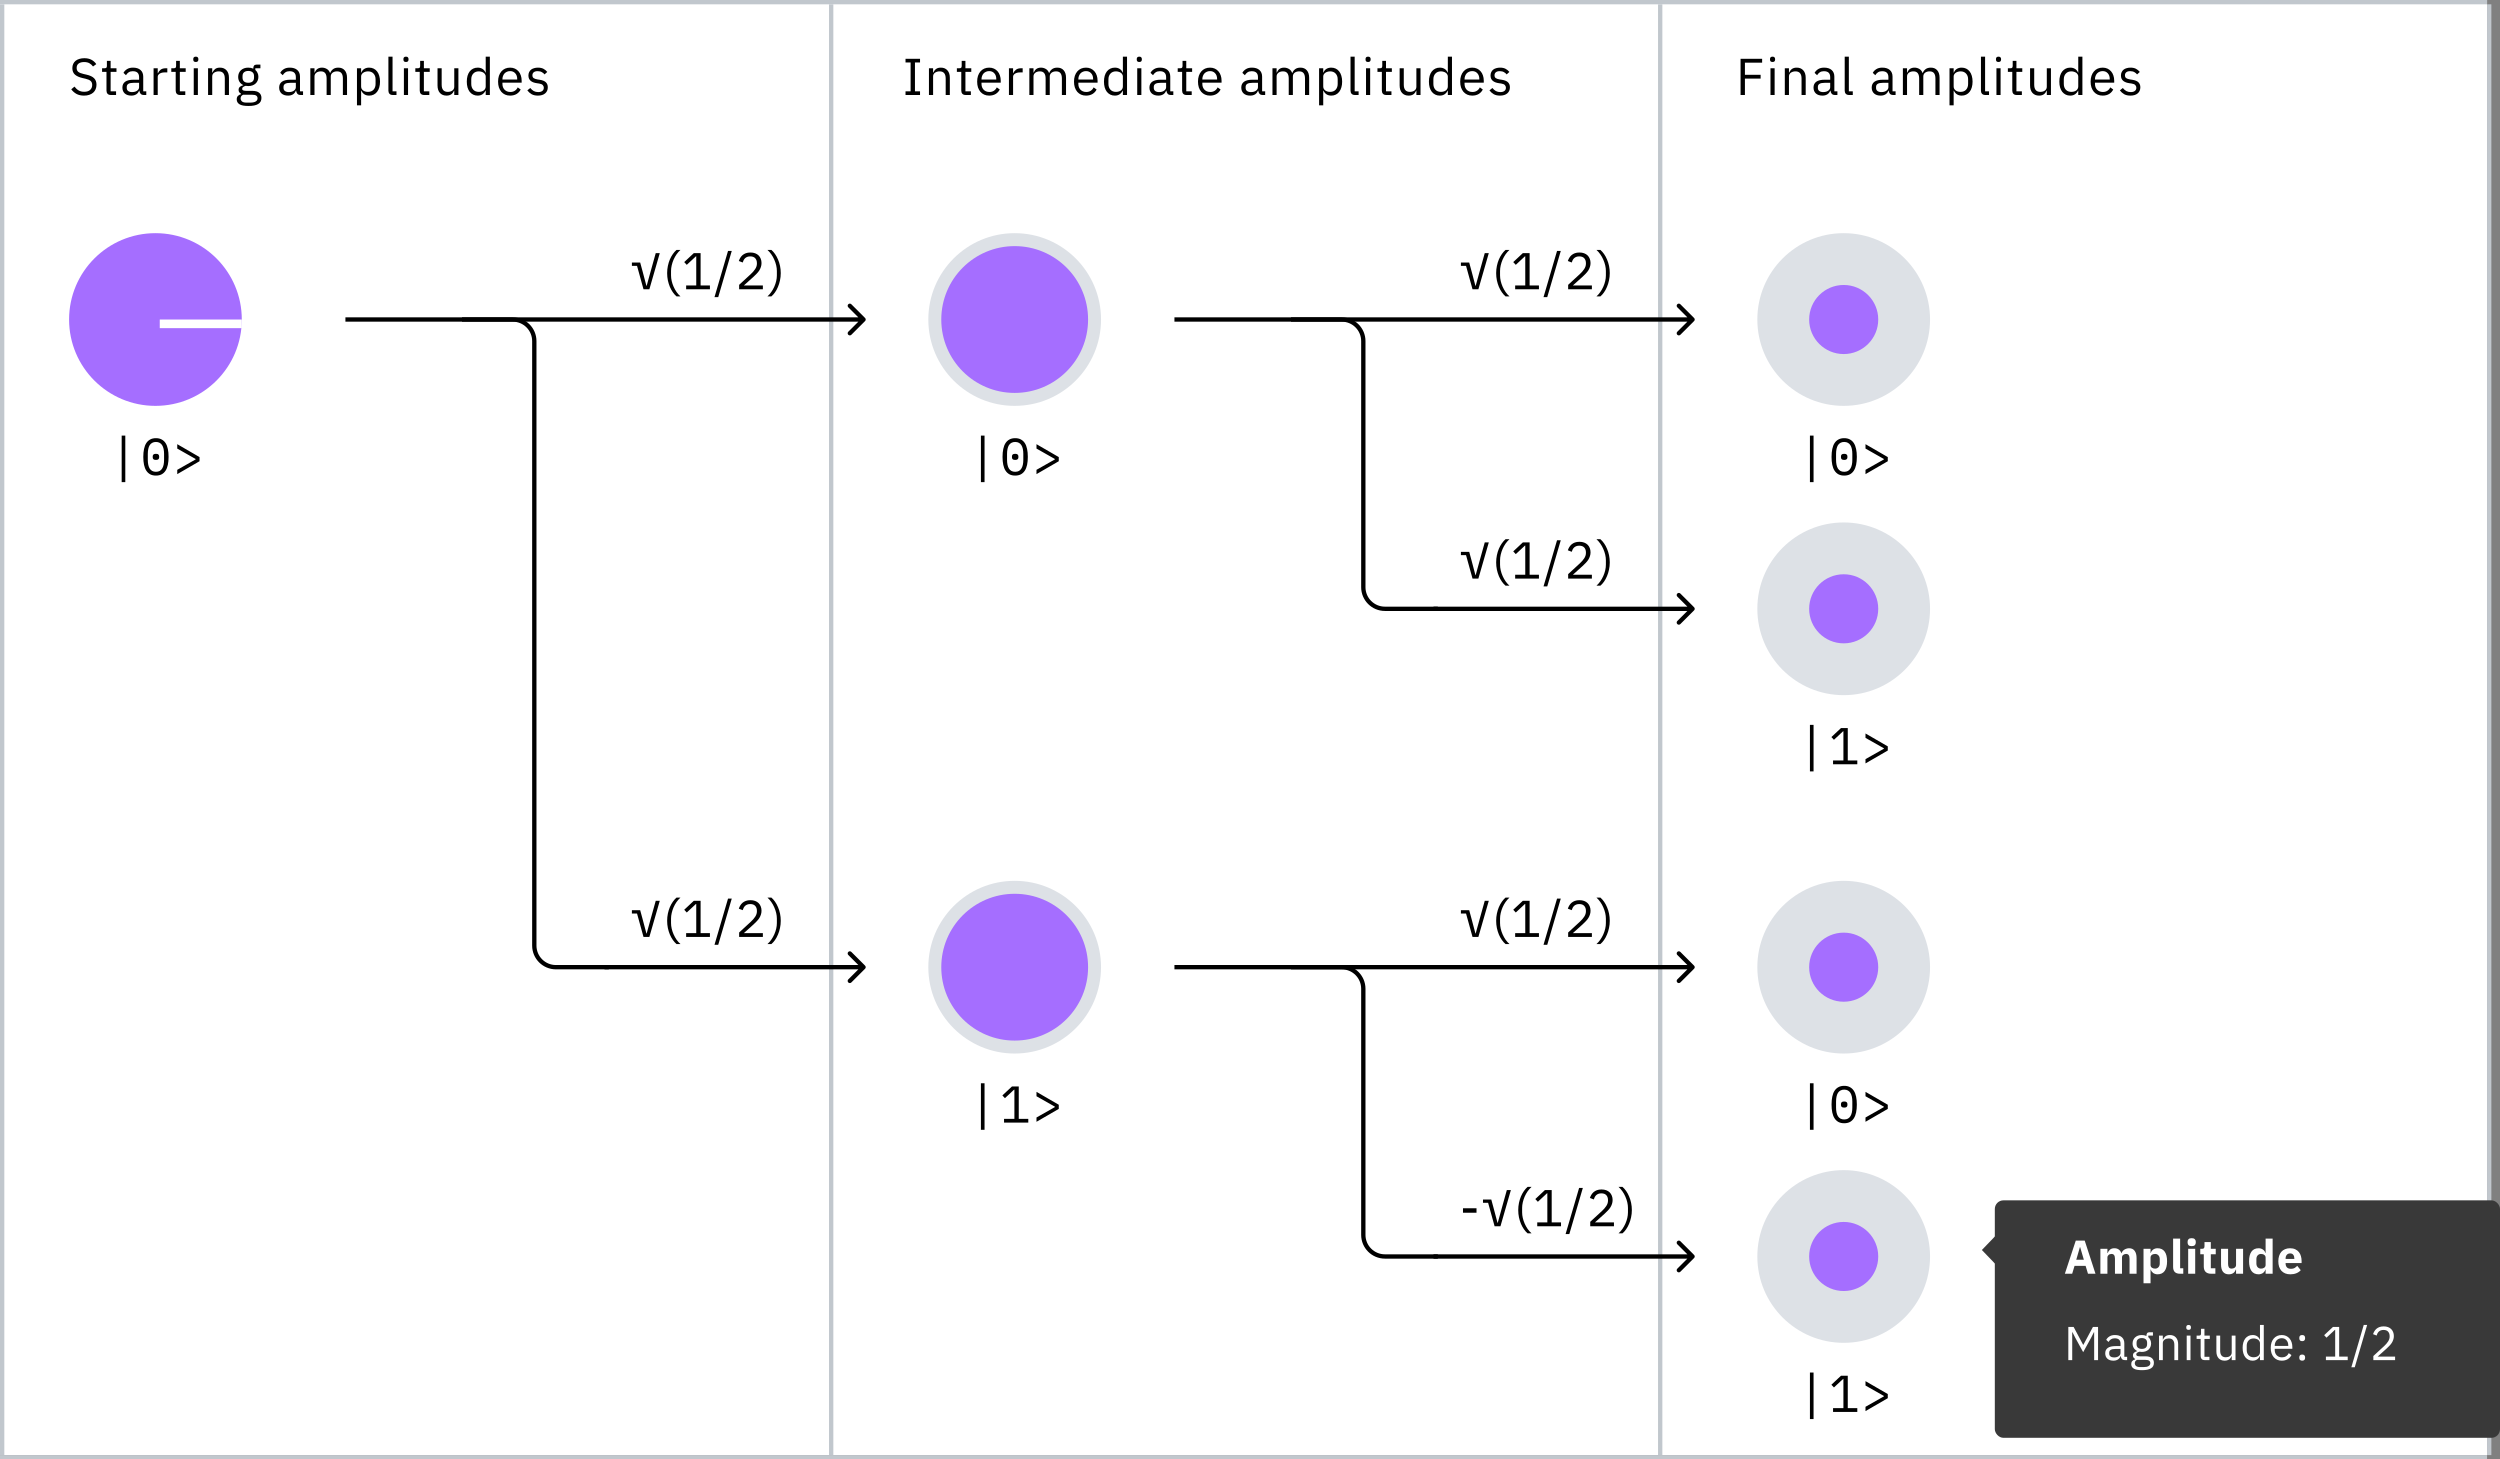 <svg width="579" height="338" viewBox="0 0 579 338" fill="none" xmlns="http://www.w3.org/2000/svg">
<rect x="0" y="0" width="579" height="338" fill="#808080" stroke="none"/>
<rect width="576" height="337" fill="white"/>
<path d="M28.18 111.656V100.88H29.02V111.656H28.18ZM36.115 110.144C35.603 110.144 35.163 110.048 34.795 109.856C34.427 109.656 34.123 109.372 33.883 109.004C33.643 108.636 33.467 108.184 33.355 107.648C33.243 107.112 33.187 106.5 33.187 105.812C33.187 105.132 33.243 104.524 33.355 103.988C33.467 103.444 33.643 102.988 33.883 102.62C34.123 102.252 34.427 101.972 34.795 101.78C35.163 101.58 35.603 101.48 36.115 101.48C36.627 101.48 37.067 101.58 37.435 101.78C37.803 101.972 38.107 102.252 38.347 102.62C38.587 102.988 38.763 103.444 38.875 103.988C38.987 104.524 39.043 105.132 39.043 105.812C39.043 106.5 38.987 107.112 38.875 107.648C38.763 108.184 38.587 108.636 38.347 109.004C38.107 109.372 37.803 109.656 37.435 109.856C37.067 110.048 36.627 110.144 36.115 110.144ZM36.115 109.268C36.451 109.268 36.739 109.204 36.979 109.076C37.219 108.94 37.411 108.752 37.555 108.512C37.707 108.272 37.819 107.984 37.891 107.648C37.963 107.304 37.999 106.92 37.999 106.496V105.128C37.999 104.712 37.963 104.332 37.891 103.988C37.819 103.644 37.707 103.352 37.555 103.112C37.411 102.872 37.219 102.688 36.979 102.56C36.739 102.424 36.451 102.356 36.115 102.356C35.779 102.356 35.491 102.424 35.251 102.56C35.011 102.688 34.815 102.872 34.663 103.112C34.519 103.352 34.411 103.644 34.339 103.988C34.267 104.332 34.231 104.712 34.231 105.128V106.496C34.231 106.92 34.267 107.304 34.339 107.648C34.411 107.984 34.519 108.272 34.663 108.512C34.815 108.752 35.011 108.94 35.251 109.076C35.491 109.204 35.779 109.268 36.115 109.268ZM36.115 106.52C35.835 106.52 35.639 106.464 35.527 106.352C35.423 106.24 35.371 106.104 35.371 105.944V105.68C35.371 105.52 35.423 105.384 35.527 105.272C35.639 105.16 35.835 105.104 36.115 105.104C36.395 105.104 36.587 105.16 36.691 105.272C36.803 105.384 36.859 105.52 36.859 105.68V105.944C36.859 106.104 36.803 106.24 36.691 106.352C36.587 106.464 36.395 106.52 36.115 106.52ZM41.051 108.812L45.311 106.4V106.304L41.051 103.892V102.872L46.211 105.86V106.82L41.051 109.808V108.812Z" fill="black"/>
<path d="M227.18 111.656V100.88H228.02V111.656H227.18ZM235.115 110.144C234.603 110.144 234.163 110.048 233.795 109.856C233.427 109.656 233.123 109.372 232.883 109.004C232.643 108.636 232.467 108.184 232.355 107.648C232.243 107.112 232.187 106.5 232.187 105.812C232.187 105.132 232.243 104.524 232.355 103.988C232.467 103.444 232.643 102.988 232.883 102.62C233.123 102.252 233.427 101.972 233.795 101.78C234.163 101.58 234.603 101.48 235.115 101.48C235.627 101.48 236.067 101.58 236.435 101.78C236.803 101.972 237.107 102.252 237.347 102.62C237.587 102.988 237.763 103.444 237.875 103.988C237.987 104.524 238.043 105.132 238.043 105.812C238.043 106.5 237.987 107.112 237.875 107.648C237.763 108.184 237.587 108.636 237.347 109.004C237.107 109.372 236.803 109.656 236.435 109.856C236.067 110.048 235.627 110.144 235.115 110.144ZM235.115 109.268C235.451 109.268 235.739 109.204 235.979 109.076C236.219 108.94 236.411 108.752 236.555 108.512C236.707 108.272 236.819 107.984 236.891 107.648C236.963 107.304 236.999 106.92 236.999 106.496V105.128C236.999 104.712 236.963 104.332 236.891 103.988C236.819 103.644 236.707 103.352 236.555 103.112C236.411 102.872 236.219 102.688 235.979 102.56C235.739 102.424 235.451 102.356 235.115 102.356C234.779 102.356 234.491 102.424 234.251 102.56C234.011 102.688 233.815 102.872 233.663 103.112C233.519 103.352 233.411 103.644 233.339 103.988C233.267 104.332 233.231 104.712 233.231 105.128V106.496C233.231 106.92 233.267 107.304 233.339 107.648C233.411 107.984 233.519 108.272 233.663 108.512C233.815 108.752 234.011 108.94 234.251 109.076C234.491 109.204 234.779 109.268 235.115 109.268ZM235.115 106.52C234.835 106.52 234.639 106.464 234.527 106.352C234.423 106.24 234.371 106.104 234.371 105.944V105.68C234.371 105.52 234.423 105.384 234.527 105.272C234.639 105.16 234.835 105.104 235.115 105.104C235.395 105.104 235.587 105.16 235.691 105.272C235.803 105.384 235.859 105.52 235.859 105.68V105.944C235.859 106.104 235.803 106.24 235.691 106.352C235.587 106.464 235.395 106.52 235.115 106.52ZM240.051 108.812L244.311 106.4V106.304L240.051 103.892V102.872L245.211 105.86V106.82L240.051 109.808V108.812Z" fill="black"/>
<path d="M419.18 111.656V100.88H420.02V111.656H419.18ZM427.115 110.144C426.603 110.144 426.163 110.048 425.795 109.856C425.427 109.656 425.123 109.372 424.883 109.004C424.643 108.636 424.467 108.184 424.355 107.648C424.243 107.112 424.187 106.5 424.187 105.812C424.187 105.132 424.243 104.524 424.355 103.988C424.467 103.444 424.643 102.988 424.883 102.62C425.123 102.252 425.427 101.972 425.795 101.78C426.163 101.58 426.603 101.48 427.115 101.48C427.627 101.48 428.067 101.58 428.435 101.78C428.803 101.972 429.107 102.252 429.347 102.62C429.587 102.988 429.763 103.444 429.875 103.988C429.987 104.524 430.043 105.132 430.043 105.812C430.043 106.5 429.987 107.112 429.875 107.648C429.763 108.184 429.587 108.636 429.347 109.004C429.107 109.372 428.803 109.656 428.435 109.856C428.067 110.048 427.627 110.144 427.115 110.144ZM427.115 109.268C427.451 109.268 427.739 109.204 427.979 109.076C428.219 108.94 428.411 108.752 428.555 108.512C428.707 108.272 428.819 107.984 428.891 107.648C428.963 107.304 428.999 106.92 428.999 106.496V105.128C428.999 104.712 428.963 104.332 428.891 103.988C428.819 103.644 428.707 103.352 428.555 103.112C428.411 102.872 428.219 102.688 427.979 102.56C427.739 102.424 427.451 102.356 427.115 102.356C426.779 102.356 426.491 102.424 426.251 102.56C426.011 102.688 425.815 102.872 425.663 103.112C425.519 103.352 425.411 103.644 425.339 103.988C425.267 104.332 425.231 104.712 425.231 105.128V106.496C425.231 106.92 425.267 107.304 425.339 107.648C425.411 107.984 425.519 108.272 425.663 108.512C425.815 108.752 426.011 108.94 426.251 109.076C426.491 109.204 426.779 109.268 427.115 109.268ZM427.115 106.52C426.835 106.52 426.639 106.464 426.527 106.352C426.423 106.24 426.371 106.104 426.371 105.944V105.68C426.371 105.52 426.423 105.384 426.527 105.272C426.639 105.16 426.835 105.104 427.115 105.104C427.395 105.104 427.587 105.16 427.691 105.272C427.803 105.384 427.859 105.52 427.859 105.68V105.944C427.859 106.104 427.803 106.24 427.691 106.352C427.587 106.464 427.395 106.52 427.115 106.52ZM432.051 108.812L436.311 106.4V106.304L432.051 103.892V102.872L437.211 105.86V106.82L432.051 109.808V108.812Z" fill="black"/>
<path d="M419.18 261.656V250.88H420.02V261.656H419.18ZM427.115 260.144C426.603 260.144 426.163 260.048 425.795 259.856C425.427 259.656 425.123 259.372 424.883 259.004C424.643 258.636 424.467 258.184 424.355 257.648C424.243 257.112 424.187 256.5 424.187 255.812C424.187 255.132 424.243 254.524 424.355 253.988C424.467 253.444 424.643 252.988 424.883 252.62C425.123 252.252 425.427 251.972 425.795 251.78C426.163 251.58 426.603 251.48 427.115 251.48C427.627 251.48 428.067 251.58 428.435 251.78C428.803 251.972 429.107 252.252 429.347 252.62C429.587 252.988 429.763 253.444 429.875 253.988C429.987 254.524 430.043 255.132 430.043 255.812C430.043 256.5 429.987 257.112 429.875 257.648C429.763 258.184 429.587 258.636 429.347 259.004C429.107 259.372 428.803 259.656 428.435 259.856C428.067 260.048 427.627 260.144 427.115 260.144ZM427.115 259.268C427.451 259.268 427.739 259.204 427.979 259.076C428.219 258.94 428.411 258.752 428.555 258.512C428.707 258.272 428.819 257.984 428.891 257.648C428.963 257.304 428.999 256.92 428.999 256.496V255.128C428.999 254.712 428.963 254.332 428.891 253.988C428.819 253.644 428.707 253.352 428.555 253.112C428.411 252.872 428.219 252.688 427.979 252.56C427.739 252.424 427.451 252.356 427.115 252.356C426.779 252.356 426.491 252.424 426.251 252.56C426.011 252.688 425.815 252.872 425.663 253.112C425.519 253.352 425.411 253.644 425.339 253.988C425.267 254.332 425.231 254.712 425.231 255.128V256.496C425.231 256.92 425.267 257.304 425.339 257.648C425.411 257.984 425.519 258.272 425.663 258.512C425.815 258.752 426.011 258.94 426.251 259.076C426.491 259.204 426.779 259.268 427.115 259.268ZM427.115 256.52C426.835 256.52 426.639 256.464 426.527 256.352C426.423 256.24 426.371 256.104 426.371 255.944V255.68C426.371 255.52 426.423 255.384 426.527 255.272C426.639 255.16 426.835 255.104 427.115 255.104C427.395 255.104 427.587 255.16 427.691 255.272C427.803 255.384 427.859 255.52 427.859 255.68V255.944C427.859 256.104 427.803 256.24 427.691 256.352C427.587 256.464 427.395 256.52 427.115 256.52ZM432.051 258.812L436.311 256.4V256.304L432.051 253.892V252.872L437.211 255.86V256.82L432.051 259.808V258.812Z" fill="black"/>
<path d="M227.18 261.656V250.88H228.02V261.656H227.18ZM232.535 260V259.124H234.935V252.368H234.851L232.739 254.336L232.151 253.7L234.371 251.624H235.943V259.124H238.151V260H232.535ZM240.051 258.812L244.311 256.4V256.304L240.051 253.892V252.872L245.211 255.86V256.82L240.051 259.808V258.812Z" fill="black"/>
<path d="M419.18 178.656V167.88H420.02V178.656H419.18ZM424.535 177V176.124H426.935V169.368H426.851L424.739 171.336L424.151 170.7L426.371 168.624H427.943V176.124H430.151V177H424.535ZM432.051 175.812L436.311 173.4V173.304L432.051 170.892V169.872L437.211 172.86V173.82L432.051 176.808V175.812Z" fill="black"/>
<path d="M419.18 328.656V317.88H420.02V328.656H419.18ZM424.535 327V326.124H426.935V319.368H426.851L424.739 321.336L424.151 320.7L426.371 318.624H427.943V326.124H430.151V327H424.535ZM432.051 325.812L436.311 323.4V323.304L432.051 320.892V319.872L437.211 322.86V323.82L432.051 326.808V325.812Z" fill="black"/>
<circle cx="235" cy="74" r="20" fill="#DDE1E6"/>
<circle cx="235" cy="74" r="17" fill="#A56EFF"/>
<circle cx="427" cy="74" r="20" fill="#DDE1E6"/>
<circle cx="427" cy="74" r="8" fill="#A56EFF"/>
<circle cx="427" cy="224" r="20" fill="#DDE1E6"/>
<circle cx="427" cy="224" r="8" fill="#A56EFF"/>
<circle cx="235" cy="224" r="20" fill="#DDE1E6"/>
<circle cx="235" cy="224" r="17" fill="#A56EFF"/>
<circle cx="427" cy="141" r="20" fill="#DDE1E6"/>
<circle cx="427" cy="141" r="8" fill="#A56EFF"/>
<circle cx="427" cy="291" r="20" fill="#DDE1E6"/>
<circle cx="427" cy="291" r="8" fill="#A56EFF"/>
<path d="M149.036 67L147.536 61.576H146.348V60.808H148.268L148.808 62.8L149.708 66.196H149.768L150.704 62.8L151.868 58.624H152.804L150.392 67H149.036ZM154.511 63.256C154.511 62.68 154.567 62.124 154.679 61.588C154.791 61.052 154.943 60.556 155.135 60.1C155.335 59.636 155.567 59.216 155.831 58.84C156.095 58.464 156.379 58.144 156.683 57.88H157.595C157.259 58.184 156.955 58.528 156.683 58.912C156.419 59.296 156.191 59.704 155.999 60.136C155.815 60.568 155.671 61.008 155.567 61.456C155.463 61.904 155.411 62.336 155.411 62.752V63.784C155.411 64.208 155.463 64.644 155.567 65.092C155.671 65.54 155.819 65.98 156.011 66.412C156.203 66.844 156.431 67.252 156.695 67.636C156.967 68.02 157.267 68.356 157.595 68.644H156.683C156.387 68.396 156.107 68.084 155.843 67.708C155.579 67.332 155.347 66.912 155.147 66.448C154.955 65.984 154.799 65.484 154.679 64.948C154.567 64.404 154.511 63.84 154.511 63.256ZM158.911 67V66.112H161.251V59.368H161.167L159.055 61.336L158.467 60.7L160.687 58.624H162.259V66.112H164.419V67H158.911ZM165.478 68.812L168.61 58.12H169.474L166.342 68.812H165.478ZM176.68 67H171.184V65.968L173.92 63.448C174.312 63.088 174.64 62.708 174.904 62.308C175.168 61.9 175.3 61.492 175.3 61.084V60.94C175.3 60.476 175.172 60.1 174.916 59.812C174.66 59.524 174.272 59.38 173.752 59.38C173.496 59.38 173.272 59.416 173.08 59.488C172.888 59.56 172.72 59.66 172.576 59.788C172.44 59.916 172.324 60.068 172.228 60.244C172.14 60.412 172.068 60.596 172.012 60.796L171.112 60.448C171.192 60.2 171.3 59.96 171.436 59.728C171.58 59.488 171.756 59.276 171.964 59.092C172.18 58.908 172.436 58.76 172.732 58.648C173.036 58.536 173.392 58.48 173.8 58.48C174.208 58.48 174.572 58.54 174.892 58.66C175.212 58.78 175.48 58.948 175.696 59.164C175.912 59.38 176.076 59.636 176.188 59.932C176.308 60.228 176.368 60.556 176.368 60.916C176.368 61.244 176.32 61.548 176.224 61.828C176.136 62.108 176.012 62.376 175.852 62.632C175.692 62.88 175.496 63.124 175.264 63.364C175.04 63.604 174.796 63.844 174.532 64.084L172.276 66.112H176.68V67ZM180.823 63.256C180.823 63.84 180.763 64.404 180.643 64.948C180.531 65.484 180.375 65.984 180.175 66.448C179.983 66.912 179.755 67.332 179.491 67.708C179.227 68.084 178.947 68.396 178.651 68.644H177.739C178.067 68.356 178.363 68.02 178.627 67.636C178.899 67.252 179.131 66.844 179.323 66.412C179.515 65.98 179.663 65.54 179.767 65.092C179.871 64.644 179.923 64.208 179.923 63.784V62.752C179.923 62.336 179.871 61.904 179.767 61.456C179.663 61.008 179.515 60.568 179.323 60.136C179.139 59.704 178.911 59.296 178.639 58.912C178.375 58.528 178.075 58.184 177.739 57.88H178.651C178.955 58.144 179.239 58.464 179.503 58.84C179.767 59.216 179.995 59.636 180.187 60.1C180.387 60.556 180.543 61.052 180.655 61.588C180.767 62.124 180.823 62.68 180.823 63.256Z" fill="black"/>
<path d="M341.036 67L339.536 61.576H338.348V60.808H340.268L340.808 62.8L341.708 66.196H341.768L342.704 62.8L343.868 58.624H344.804L342.392 67H341.036ZM346.511 63.256C346.511 62.68 346.567 62.124 346.679 61.588C346.791 61.052 346.943 60.556 347.135 60.1C347.335 59.636 347.567 59.216 347.831 58.84C348.095 58.464 348.379 58.144 348.683 57.88H349.595C349.259 58.184 348.955 58.528 348.683 58.912C348.419 59.296 348.191 59.704 347.999 60.136C347.815 60.568 347.671 61.008 347.567 61.456C347.463 61.904 347.411 62.336 347.411 62.752V63.784C347.411 64.208 347.463 64.644 347.567 65.092C347.671 65.54 347.819 65.98 348.011 66.412C348.203 66.844 348.431 67.252 348.695 67.636C348.967 68.02 349.267 68.356 349.595 68.644H348.683C348.387 68.396 348.107 68.084 347.843 67.708C347.579 67.332 347.347 66.912 347.147 66.448C346.955 65.984 346.799 65.484 346.679 64.948C346.567 64.404 346.511 63.84 346.511 63.256ZM350.911 67V66.112H353.251V59.368H353.167L351.055 61.336L350.467 60.7L352.687 58.624H354.259V66.112H356.419V67H350.911ZM357.478 68.812L360.61 58.12H361.474L358.342 68.812H357.478ZM368.68 67H363.184V65.968L365.92 63.448C366.312 63.088 366.64 62.708 366.904 62.308C367.168 61.9 367.3 61.492 367.3 61.084V60.94C367.3 60.476 367.172 60.1 366.916 59.812C366.66 59.524 366.272 59.38 365.752 59.38C365.496 59.38 365.272 59.416 365.08 59.488C364.888 59.56 364.72 59.66 364.576 59.788C364.44 59.916 364.324 60.068 364.228 60.244C364.14 60.412 364.068 60.596 364.012 60.796L363.112 60.448C363.192 60.2 363.3 59.96 363.436 59.728C363.58 59.488 363.756 59.276 363.964 59.092C364.18 58.908 364.436 58.76 364.732 58.648C365.036 58.536 365.392 58.48 365.8 58.48C366.208 58.48 366.572 58.54 366.892 58.66C367.212 58.78 367.48 58.948 367.696 59.164C367.912 59.38 368.076 59.636 368.188 59.932C368.308 60.228 368.368 60.556 368.368 60.916C368.368 61.244 368.32 61.548 368.224 61.828C368.136 62.108 368.012 62.376 367.852 62.632C367.692 62.88 367.496 63.124 367.264 63.364C367.04 63.604 366.796 63.844 366.532 64.084L364.276 66.112H368.68V67ZM372.823 63.256C372.823 63.84 372.763 64.404 372.643 64.948C372.531 65.484 372.375 65.984 372.175 66.448C371.983 66.912 371.755 67.332 371.491 67.708C371.227 68.084 370.947 68.396 370.651 68.644H369.739C370.067 68.356 370.363 68.02 370.627 67.636C370.899 67.252 371.131 66.844 371.323 66.412C371.515 65.98 371.663 65.54 371.767 65.092C371.871 64.644 371.923 64.208 371.923 63.784V62.752C371.923 62.336 371.871 61.904 371.767 61.456C371.663 61.008 371.515 60.568 371.323 60.136C371.139 59.704 370.911 59.296 370.639 58.912C370.375 58.528 370.075 58.184 369.739 57.88H370.651C370.955 58.144 371.239 58.464 371.503 58.84C371.767 59.216 371.995 59.636 372.187 60.1C372.387 60.556 372.543 61.052 372.655 61.588C372.767 62.124 372.823 62.68 372.823 63.256Z" fill="black"/>
<path d="M341.036 217L339.536 211.576H338.348V210.808H340.268L340.808 212.8L341.708 216.196H341.768L342.704 212.8L343.868 208.624H344.804L342.392 217H341.036ZM346.511 213.256C346.511 212.68 346.567 212.124 346.679 211.588C346.791 211.052 346.943 210.556 347.135 210.1C347.335 209.636 347.567 209.216 347.831 208.84C348.095 208.464 348.379 208.144 348.683 207.88H349.595C349.259 208.184 348.955 208.528 348.683 208.912C348.419 209.296 348.191 209.704 347.999 210.136C347.815 210.568 347.671 211.008 347.567 211.456C347.463 211.904 347.411 212.336 347.411 212.752V213.784C347.411 214.208 347.463 214.644 347.567 215.092C347.671 215.54 347.819 215.98 348.011 216.412C348.203 216.844 348.431 217.252 348.695 217.636C348.967 218.02 349.267 218.356 349.595 218.644H348.683C348.387 218.396 348.107 218.084 347.843 217.708C347.579 217.332 347.347 216.912 347.147 216.448C346.955 215.984 346.799 215.484 346.679 214.948C346.567 214.404 346.511 213.84 346.511 213.256ZM350.911 217V216.112H353.251V209.368H353.167L351.055 211.336L350.467 210.7L352.687 208.624H354.259V216.112H356.419V217H350.911ZM357.478 218.812L360.61 208.12H361.474L358.342 218.812H357.478ZM368.68 217H363.184V215.968L365.92 213.448C366.312 213.088 366.64 212.708 366.904 212.308C367.168 211.9 367.3 211.492 367.3 211.084V210.94C367.3 210.476 367.172 210.1 366.916 209.812C366.66 209.524 366.272 209.38 365.752 209.38C365.496 209.38 365.272 209.416 365.08 209.488C364.888 209.56 364.72 209.66 364.576 209.788C364.44 209.916 364.324 210.068 364.228 210.244C364.14 210.412 364.068 210.596 364.012 210.796L363.112 210.448C363.192 210.2 363.3 209.96 363.436 209.728C363.58 209.488 363.756 209.276 363.964 209.092C364.18 208.908 364.436 208.76 364.732 208.648C365.036 208.536 365.392 208.48 365.8 208.48C366.208 208.48 366.572 208.54 366.892 208.66C367.212 208.78 367.48 208.948 367.696 209.164C367.912 209.38 368.076 209.636 368.188 209.932C368.308 210.228 368.368 210.556 368.368 210.916C368.368 211.244 368.32 211.548 368.224 211.828C368.136 212.108 368.012 212.376 367.852 212.632C367.692 212.88 367.496 213.124 367.264 213.364C367.04 213.604 366.796 213.844 366.532 214.084L364.276 216.112H368.68V217ZM372.823 213.256C372.823 213.84 372.763 214.404 372.643 214.948C372.531 215.484 372.375 215.984 372.175 216.448C371.983 216.912 371.755 217.332 371.491 217.708C371.227 218.084 370.947 218.396 370.651 218.644H369.739C370.067 218.356 370.363 218.02 370.627 217.636C370.899 217.252 371.131 216.844 371.323 216.412C371.515 215.98 371.663 215.54 371.767 215.092C371.871 214.644 371.923 214.208 371.923 213.784V212.752C371.923 212.336 371.871 211.904 371.767 211.456C371.663 211.008 371.515 210.568 371.323 210.136C371.139 209.704 370.911 209.296 370.639 208.912C370.375 208.528 370.075 208.184 369.739 207.88H370.651C370.955 208.144 371.239 208.464 371.503 208.84C371.767 209.216 371.995 209.636 372.187 210.1C372.387 210.556 372.543 211.052 372.655 211.588C372.767 212.124 372.823 212.68 372.823 213.256Z" fill="black"/>
<path d="M149.036 217L147.536 211.576H146.348V210.808H148.268L148.808 212.8L149.708 216.196H149.768L150.704 212.8L151.868 208.624H152.804L150.392 217H149.036ZM154.511 213.256C154.511 212.68 154.567 212.124 154.679 211.588C154.791 211.052 154.943 210.556 155.135 210.1C155.335 209.636 155.567 209.216 155.831 208.84C156.095 208.464 156.379 208.144 156.683 207.88H157.595C157.259 208.184 156.955 208.528 156.683 208.912C156.419 209.296 156.191 209.704 155.999 210.136C155.815 210.568 155.671 211.008 155.567 211.456C155.463 211.904 155.411 212.336 155.411 212.752V213.784C155.411 214.208 155.463 214.644 155.567 215.092C155.671 215.54 155.819 215.98 156.011 216.412C156.203 216.844 156.431 217.252 156.695 217.636C156.967 218.02 157.267 218.356 157.595 218.644H156.683C156.387 218.396 156.107 218.084 155.843 217.708C155.579 217.332 155.347 216.912 155.147 216.448C154.955 215.984 154.799 215.484 154.679 214.948C154.567 214.404 154.511 213.84 154.511 213.256ZM158.911 217V216.112H161.251V209.368H161.167L159.055 211.336L158.467 210.7L160.687 208.624H162.259V216.112H164.419V217H158.911ZM165.478 218.812L168.61 208.12H169.474L166.342 218.812H165.478ZM176.68 217H171.184V215.968L173.92 213.448C174.312 213.088 174.64 212.708 174.904 212.308C175.168 211.9 175.3 211.492 175.3 211.084V210.94C175.3 210.476 175.172 210.1 174.916 209.812C174.66 209.524 174.272 209.38 173.752 209.38C173.496 209.38 173.272 209.416 173.08 209.488C172.888 209.56 172.72 209.66 172.576 209.788C172.44 209.916 172.324 210.068 172.228 210.244C172.14 210.412 172.068 210.596 172.012 210.796L171.112 210.448C171.192 210.2 171.3 209.96 171.436 209.728C171.58 209.488 171.756 209.276 171.964 209.092C172.18 208.908 172.436 208.76 172.732 208.648C173.036 208.536 173.392 208.48 173.8 208.48C174.208 208.48 174.572 208.54 174.892 208.66C175.212 208.78 175.48 208.948 175.696 209.164C175.912 209.38 176.076 209.636 176.188 209.932C176.308 210.228 176.368 210.556 176.368 210.916C176.368 211.244 176.32 211.548 176.224 211.828C176.136 212.108 176.012 212.376 175.852 212.632C175.692 212.88 175.496 213.124 175.264 213.364C175.04 213.604 174.796 213.844 174.532 214.084L172.276 216.112H176.68V217ZM180.823 213.256C180.823 213.84 180.763 214.404 180.643 214.948C180.531 215.484 180.375 215.984 180.175 216.448C179.983 216.912 179.755 217.332 179.491 217.708C179.227 218.084 178.947 218.396 178.651 218.644H177.739C178.067 218.356 178.363 218.02 178.627 217.636C178.899 217.252 179.131 216.844 179.323 216.412C179.515 215.98 179.663 215.54 179.767 215.092C179.871 214.644 179.923 214.208 179.923 213.784V212.752C179.923 212.336 179.871 211.904 179.767 211.456C179.663 211.008 179.515 210.568 179.323 210.136C179.139 209.704 178.911 209.296 178.639 208.912C178.375 208.528 178.075 208.184 177.739 207.88H178.651C178.955 208.144 179.239 208.464 179.503 208.84C179.767 209.216 179.995 209.636 180.187 210.1C180.387 210.556 180.543 211.052 180.655 211.588C180.767 212.124 180.823 212.68 180.823 213.256Z" fill="black"/>
<path d="M341.036 134L339.536 128.576H338.348V127.808H340.268L340.808 129.8L341.708 133.196H341.768L342.704 129.8L343.868 125.624H344.804L342.392 134H341.036ZM346.511 130.256C346.511 129.68 346.567 129.124 346.679 128.588C346.791 128.052 346.943 127.556 347.135 127.1C347.335 126.636 347.567 126.216 347.831 125.84C348.095 125.464 348.379 125.144 348.683 124.88H349.595C349.259 125.184 348.955 125.528 348.683 125.912C348.419 126.296 348.191 126.704 347.999 127.136C347.815 127.568 347.671 128.008 347.567 128.456C347.463 128.904 347.411 129.336 347.411 129.752V130.784C347.411 131.208 347.463 131.644 347.567 132.092C347.671 132.54 347.819 132.98 348.011 133.412C348.203 133.844 348.431 134.252 348.695 134.636C348.967 135.02 349.267 135.356 349.595 135.644H348.683C348.387 135.396 348.107 135.084 347.843 134.708C347.579 134.332 347.347 133.912 347.147 133.448C346.955 132.984 346.799 132.484 346.679 131.948C346.567 131.404 346.511 130.84 346.511 130.256ZM350.911 134V133.112H353.251V126.368H353.167L351.055 128.336L350.467 127.7L352.687 125.624H354.259V133.112H356.419V134H350.911ZM357.478 135.812L360.61 125.12H361.474L358.342 135.812H357.478ZM368.68 134H363.184V132.968L365.92 130.448C366.312 130.088 366.64 129.708 366.904 129.308C367.168 128.9 367.3 128.492 367.3 128.084V127.94C367.3 127.476 367.172 127.1 366.916 126.812C366.66 126.524 366.272 126.38 365.752 126.38C365.496 126.38 365.272 126.416 365.08 126.488C364.888 126.56 364.72 126.66 364.576 126.788C364.44 126.916 364.324 127.068 364.228 127.244C364.14 127.412 364.068 127.596 364.012 127.796L363.112 127.448C363.192 127.2 363.3 126.96 363.436 126.728C363.58 126.488 363.756 126.276 363.964 126.092C364.18 125.908 364.436 125.76 364.732 125.648C365.036 125.536 365.392 125.48 365.8 125.48C366.208 125.48 366.572 125.54 366.892 125.66C367.212 125.78 367.48 125.948 367.696 126.164C367.912 126.38 368.076 126.636 368.188 126.932C368.308 127.228 368.368 127.556 368.368 127.916C368.368 128.244 368.32 128.548 368.224 128.828C368.136 129.108 368.012 129.376 367.852 129.632C367.692 129.88 367.496 130.124 367.264 130.364C367.04 130.604 366.796 130.844 366.532 131.084L364.276 133.112H368.68V134ZM372.823 130.256C372.823 130.84 372.763 131.404 372.643 131.948C372.531 132.484 372.375 132.984 372.175 133.448C371.983 133.912 371.755 134.332 371.491 134.708C371.227 135.084 370.947 135.396 370.651 135.644H369.739C370.067 135.356 370.363 135.02 370.627 134.636C370.899 134.252 371.131 133.844 371.323 133.412C371.515 132.98 371.663 132.54 371.767 132.092C371.871 131.644 371.923 131.208 371.923 130.784V129.752C371.923 129.336 371.871 128.904 371.767 128.456C371.663 128.008 371.515 127.568 371.323 127.136C371.139 126.704 370.911 126.296 370.639 125.912C370.375 125.528 370.075 125.184 369.739 124.88H370.651C370.955 125.144 371.239 125.464 371.503 125.84C371.767 126.216 371.995 126.636 372.187 127.1C372.387 127.556 372.543 128.052 372.655 128.588C372.767 129.124 372.823 129.68 372.823 130.256Z" fill="black"/>
<path d="M338.828 280.868V279.836H341.96V280.868H338.828ZM346.149 284L344.649 278.576H343.461V277.808H345.381L345.921 279.8L346.821 283.196H346.881L347.817 279.8L348.981 275.624H349.917L347.505 284H346.149ZM351.624 280.256C351.624 279.68 351.68 279.124 351.792 278.588C351.904 278.052 352.056 277.556 352.248 277.1C352.448 276.636 352.68 276.216 352.944 275.84C353.208 275.464 353.492 275.144 353.796 274.88H354.708C354.372 275.184 354.068 275.528 353.796 275.912C353.532 276.296 353.304 276.704 353.112 277.136C352.928 277.568 352.784 278.008 352.68 278.456C352.576 278.904 352.524 279.336 352.524 279.752V280.784C352.524 281.208 352.576 281.644 352.68 282.092C352.784 282.54 352.932 282.98 353.124 283.412C353.316 283.844 353.544 284.252 353.808 284.636C354.08 285.02 354.38 285.356 354.708 285.644H353.796C353.5 285.396 353.22 285.084 352.956 284.708C352.692 284.332 352.46 283.912 352.26 283.448C352.068 282.984 351.912 282.484 351.792 281.948C351.68 281.404 351.624 280.84 351.624 280.256ZM356.024 284V283.112H358.364V276.368H358.28L356.168 278.336L355.58 277.7L357.8 275.624H359.372V283.112H361.532V284H356.024ZM362.591 285.812L365.723 275.12H366.587L363.455 285.812H362.591ZM373.793 284H368.297V282.968L371.033 280.448C371.425 280.088 371.753 279.708 372.017 279.308C372.281 278.9 372.413 278.492 372.413 278.084V277.94C372.413 277.476 372.285 277.1 372.029 276.812C371.773 276.524 371.385 276.38 370.865 276.38C370.609 276.38 370.385 276.416 370.193 276.488C370.001 276.56 369.833 276.66 369.689 276.788C369.553 276.916 369.437 277.068 369.341 277.244C369.253 277.412 369.181 277.596 369.125 277.796L368.225 277.448C368.305 277.2 368.413 276.96 368.549 276.728C368.693 276.488 368.869 276.276 369.077 276.092C369.293 275.908 369.549 275.76 369.845 275.648C370.149 275.536 370.505 275.48 370.913 275.48C371.321 275.48 371.685 275.54 372.005 275.66C372.325 275.78 372.593 275.948 372.809 276.164C373.025 276.38 373.189 276.636 373.301 276.932C373.421 277.228 373.481 277.556 373.481 277.916C373.481 278.244 373.433 278.548 373.337 278.828C373.249 279.108 373.125 279.376 372.965 279.632C372.805 279.88 372.609 280.124 372.377 280.364C372.153 280.604 371.909 280.844 371.645 281.084L369.389 283.112H373.793V284ZM377.936 280.256C377.936 280.84 377.876 281.404 377.756 281.948C377.644 282.484 377.488 282.984 377.288 283.448C377.096 283.912 376.868 284.332 376.604 284.708C376.34 285.084 376.06 285.396 375.764 285.644H374.852C375.18 285.356 375.476 285.02 375.74 284.636C376.012 284.252 376.244 283.844 376.436 283.412C376.628 282.98 376.776 282.54 376.88 282.092C376.984 281.644 377.036 281.208 377.036 280.784V279.752C377.036 279.336 376.984 278.904 376.88 278.456C376.776 278.008 376.628 277.568 376.436 277.136C376.252 276.704 376.024 276.296 375.752 275.912C375.488 275.528 375.188 275.184 374.852 274.88H375.764C376.068 275.144 376.352 275.464 376.616 275.84C376.88 276.216 377.108 276.636 377.3 277.1C377.5 277.556 377.656 278.052 377.768 278.588C377.88 279.124 377.936 279.68 377.936 280.256Z" fill="black"/>
<path d="M209.72 22V21.16H210.896V14.464H209.72V13.624H213.08V14.464H211.904V21.16H213.08V22H209.72ZM215.145 22V15.808H216.105V16.816H216.153C216.305 16.464 216.517 16.184 216.789 15.976C217.069 15.768 217.441 15.664 217.905 15.664C218.545 15.664 219.049 15.872 219.417 16.288C219.793 16.696 219.981 17.276 219.981 18.028V22H219.021V18.196C219.021 17.084 218.553 16.528 217.617 16.528C217.425 16.528 217.237 16.552 217.053 16.6C216.877 16.648 216.717 16.72 216.573 16.816C216.429 16.912 216.313 17.036 216.225 17.188C216.145 17.332 216.105 17.504 216.105 17.704V22H215.145ZM223.653 22C223.317 22 223.061 21.908 222.885 21.724C222.717 21.532 222.633 21.284 222.633 20.98V16.648H221.613V15.808H222.189C222.397 15.808 222.537 15.768 222.609 15.688C222.689 15.6 222.729 15.452 222.729 15.244V14.092H223.593V15.808H224.949V16.648H223.593V21.16H224.853V22H223.653ZM229.093 22.144C228.669 22.144 228.285 22.068 227.941 21.916C227.605 21.764 227.313 21.548 227.065 21.268C226.825 20.98 226.637 20.64 226.501 20.248C226.373 19.848 226.309 19.4 226.309 18.904C226.309 18.416 226.373 17.972 226.501 17.572C226.637 17.172 226.825 16.832 227.065 16.552C227.313 16.264 227.605 16.044 227.941 15.892C228.285 15.74 228.669 15.664 229.093 15.664C229.509 15.664 229.881 15.74 230.209 15.892C230.537 16.044 230.817 16.256 231.049 16.528C231.281 16.792 231.457 17.108 231.577 17.476C231.705 17.844 231.769 18.248 231.769 18.688V19.144H227.317V19.432C227.317 19.696 227.357 19.944 227.437 20.176C227.525 20.4 227.645 20.596 227.797 20.764C227.957 20.932 228.149 21.064 228.373 21.16C228.605 21.256 228.865 21.304 229.153 21.304C229.545 21.304 229.885 21.212 230.173 21.028C230.469 20.844 230.697 20.58 230.857 20.236L231.541 20.728C231.341 21.152 231.029 21.496 230.605 21.76C230.181 22.016 229.677 22.144 229.093 22.144ZM229.093 16.468C228.829 16.468 228.589 16.516 228.373 16.612C228.157 16.7 227.969 16.828 227.809 16.996C227.657 17.164 227.537 17.364 227.449 17.596C227.361 17.82 227.317 18.068 227.317 18.34V18.424H230.737V18.292C230.737 17.74 230.585 17.3 230.281 16.972C229.985 16.636 229.589 16.468 229.093 16.468ZM233.671 22V15.808H234.631V16.948H234.691C234.803 16.652 235.003 16.388 235.291 16.156C235.579 15.924 235.975 15.808 236.479 15.808H236.851V16.768H236.287C235.767 16.768 235.359 16.868 235.063 17.068C234.775 17.26 234.631 17.504 234.631 17.8V22H233.671ZM238.397 22V15.808H239.357V16.816H239.405C239.477 16.656 239.557 16.508 239.645 16.372C239.741 16.228 239.853 16.104 239.981 16C240.117 15.896 240.273 15.816 240.449 15.76C240.625 15.696 240.833 15.664 241.073 15.664C241.481 15.664 241.857 15.764 242.201 15.964C242.545 16.156 242.801 16.476 242.969 16.924H242.993C243.105 16.588 243.313 16.296 243.617 16.048C243.929 15.792 244.349 15.664 244.877 15.664C245.509 15.664 246.001 15.872 246.353 16.288C246.713 16.696 246.893 17.276 246.893 18.028V22H245.933V18.196C245.933 17.644 245.825 17.228 245.609 16.948C245.393 16.668 245.049 16.528 244.577 16.528C244.385 16.528 244.201 16.552 244.025 16.6C243.857 16.648 243.705 16.72 243.569 16.816C243.433 16.912 243.325 17.036 243.245 17.188C243.165 17.332 243.125 17.504 243.125 17.704V22H242.165V18.196C242.165 17.644 242.057 17.228 241.841 16.948C241.625 16.668 241.289 16.528 240.833 16.528C240.641 16.528 240.457 16.552 240.281 16.6C240.105 16.648 239.949 16.72 239.813 16.816C239.677 16.912 239.565 17.036 239.477 17.188C239.397 17.332 239.357 17.504 239.357 17.704V22H238.397ZM251.522 22.144C251.098 22.144 250.714 22.068 250.37 21.916C250.034 21.764 249.742 21.548 249.494 21.268C249.254 20.98 249.066 20.64 248.93 20.248C248.802 19.848 248.738 19.4 248.738 18.904C248.738 18.416 248.802 17.972 248.93 17.572C249.066 17.172 249.254 16.832 249.494 16.552C249.742 16.264 250.034 16.044 250.37 15.892C250.714 15.74 251.098 15.664 251.522 15.664C251.938 15.664 252.31 15.74 252.638 15.892C252.966 16.044 253.246 16.256 253.478 16.528C253.71 16.792 253.886 17.108 254.006 17.476C254.134 17.844 254.198 18.248 254.198 18.688V19.144H249.746V19.432C249.746 19.696 249.786 19.944 249.866 20.176C249.954 20.4 250.074 20.596 250.226 20.764C250.386 20.932 250.578 21.064 250.802 21.16C251.034 21.256 251.294 21.304 251.582 21.304C251.974 21.304 252.314 21.212 252.602 21.028C252.898 20.844 253.126 20.58 253.286 20.236L253.97 20.728C253.77 21.152 253.458 21.496 253.034 21.76C252.61 22.016 252.106 22.144 251.522 22.144ZM251.522 16.468C251.258 16.468 251.018 16.516 250.802 16.612C250.586 16.7 250.398 16.828 250.238 16.996C250.086 17.164 249.966 17.364 249.878 17.596C249.79 17.82 249.746 18.068 249.746 18.34V18.424H253.166V18.292C253.166 17.74 253.014 17.3 252.71 16.972C252.414 16.636 252.018 16.468 251.522 16.468ZM260.06 20.992H260.012C259.636 21.76 259.032 22.144 258.2 22.144C257.816 22.144 257.468 22.068 257.156 21.916C256.844 21.764 256.576 21.548 256.352 21.268C256.136 20.988 255.968 20.648 255.848 20.248C255.736 19.848 255.68 19.4 255.68 18.904C255.68 18.408 255.736 17.96 255.848 17.56C255.968 17.16 256.136 16.82 256.352 16.54C256.576 16.26 256.844 16.044 257.156 15.892C257.468 15.74 257.816 15.664 258.2 15.664C258.632 15.664 259 15.76 259.304 15.952C259.616 16.136 259.852 16.424 260.012 16.816H260.06V13.12H261.02V22H260.06V20.992ZM258.464 21.28C258.68 21.28 258.884 21.252 259.076 21.196C259.276 21.14 259.448 21.06 259.592 20.956C259.736 20.844 259.848 20.712 259.928 20.56C260.016 20.4 260.06 20.22 260.06 20.02V17.716C260.06 17.548 260.016 17.392 259.928 17.248C259.848 17.096 259.736 16.968 259.592 16.864C259.448 16.76 259.276 16.68 259.076 16.624C258.884 16.56 258.68 16.528 258.464 16.528C257.92 16.528 257.492 16.7 257.18 17.044C256.868 17.38 256.712 17.824 256.712 18.376V19.432C256.712 19.984 256.868 20.432 257.18 20.776C257.492 21.112 257.92 21.28 258.464 21.28ZM263.861 14.356C263.653 14.356 263.501 14.308 263.405 14.212C263.317 14.108 263.273 13.976 263.273 13.816V13.66C263.273 13.5 263.317 13.372 263.405 13.276C263.501 13.172 263.653 13.12 263.861 13.12C264.069 13.12 264.217 13.172 264.305 13.276C264.401 13.372 264.449 13.5 264.449 13.66V13.816C264.449 13.976 264.401 14.108 264.305 14.212C264.217 14.308 264.069 14.356 263.861 14.356ZM263.381 15.808H264.341V22H263.381V15.808ZM271.201 22C270.841 22 270.581 21.904 270.421 21.712C270.269 21.52 270.173 21.28 270.133 20.992H270.073C269.937 21.376 269.713 21.664 269.401 21.856C269.089 22.048 268.717 22.144 268.285 22.144C267.629 22.144 267.117 21.976 266.749 21.64C266.389 21.304 266.209 20.848 266.209 20.272C266.209 19.688 266.421 19.24 266.845 18.928C267.277 18.616 267.945 18.46 268.849 18.46H270.073V17.848C270.073 17.408 269.953 17.072 269.713 16.84C269.473 16.608 269.105 16.492 268.609 16.492C268.233 16.492 267.917 16.576 267.661 16.744C267.413 16.912 267.205 17.136 267.037 17.416L266.461 16.876C266.629 16.54 266.897 16.256 267.265 16.024C267.633 15.784 268.097 15.664 268.657 15.664C269.409 15.664 269.993 15.848 270.409 16.216C270.825 16.584 271.033 17.096 271.033 17.752V21.16H271.741V22H271.201ZM268.441 21.328C268.681 21.328 268.901 21.3 269.101 21.244C269.301 21.188 269.473 21.108 269.617 21.004C269.761 20.9 269.873 20.78 269.953 20.644C270.033 20.508 270.073 20.36 270.073 20.2V19.18H268.801C268.249 19.18 267.845 19.26 267.589 19.42C267.341 19.58 267.217 19.812 267.217 20.116V20.368C267.217 20.672 267.325 20.908 267.541 21.076C267.765 21.244 268.065 21.328 268.441 21.328ZM274.799 22C274.463 22 274.207 21.908 274.031 21.724C273.863 21.532 273.779 21.284 273.779 20.98V16.648H272.759V15.808H273.335C273.543 15.808 273.683 15.768 273.755 15.688C273.835 15.6 273.875 15.452 273.875 15.244V14.092H274.739V15.808H276.095V16.648H274.739V21.16H275.999V22H274.799ZM280.239 22.144C279.815 22.144 279.431 22.068 279.087 21.916C278.751 21.764 278.459 21.548 278.211 21.268C277.971 20.98 277.783 20.64 277.647 20.248C277.519 19.848 277.455 19.4 277.455 18.904C277.455 18.416 277.519 17.972 277.647 17.572C277.783 17.172 277.971 16.832 278.211 16.552C278.459 16.264 278.751 16.044 279.087 15.892C279.431 15.74 279.815 15.664 280.239 15.664C280.655 15.664 281.027 15.74 281.355 15.892C281.683 16.044 281.963 16.256 282.195 16.528C282.427 16.792 282.603 17.108 282.723 17.476C282.851 17.844 282.915 18.248 282.915 18.688V19.144H278.463V19.432C278.463 19.696 278.503 19.944 278.583 20.176C278.671 20.4 278.791 20.596 278.943 20.764C279.103 20.932 279.295 21.064 279.519 21.16C279.751 21.256 280.011 21.304 280.299 21.304C280.691 21.304 281.031 21.212 281.319 21.028C281.615 20.844 281.843 20.58 282.003 20.236L282.687 20.728C282.487 21.152 282.175 21.496 281.751 21.76C281.327 22.016 280.823 22.144 280.239 22.144ZM280.239 16.468C279.975 16.468 279.735 16.516 279.519 16.612C279.303 16.7 279.115 16.828 278.955 16.996C278.803 17.164 278.683 17.364 278.595 17.596C278.507 17.82 278.463 18.068 278.463 18.34V18.424H281.883V18.292C281.883 17.74 281.731 17.3 281.427 16.972C281.131 16.636 280.735 16.468 280.239 16.468ZM292.473 22C292.113 22 291.853 21.904 291.693 21.712C291.541 21.52 291.445 21.28 291.405 20.992H291.345C291.209 21.376 290.985 21.664 290.673 21.856C290.361 22.048 289.989 22.144 289.557 22.144C288.901 22.144 288.389 21.976 288.021 21.64C287.661 21.304 287.481 20.848 287.481 20.272C287.481 19.688 287.693 19.24 288.117 18.928C288.549 18.616 289.217 18.46 290.121 18.46H291.345V17.848C291.345 17.408 291.225 17.072 290.985 16.84C290.745 16.608 290.377 16.492 289.881 16.492C289.505 16.492 289.189 16.576 288.933 16.744C288.685 16.912 288.477 17.136 288.309 17.416L287.733 16.876C287.901 16.54 288.169 16.256 288.537 16.024C288.905 15.784 289.369 15.664 289.929 15.664C290.681 15.664 291.265 15.848 291.681 16.216C292.097 16.584 292.305 17.096 292.305 17.752V21.16H293.013V22H292.473ZM289.713 21.328C289.953 21.328 290.173 21.3 290.373 21.244C290.573 21.188 290.745 21.108 290.889 21.004C291.033 20.9 291.145 20.78 291.225 20.644C291.305 20.508 291.345 20.36 291.345 20.2V19.18H290.073C289.521 19.18 289.117 19.26 288.861 19.42C288.613 19.58 288.489 19.812 288.489 20.116V20.368C288.489 20.672 288.597 20.908 288.813 21.076C289.037 21.244 289.337 21.328 289.713 21.328ZM294.703 22V15.808H295.663V16.816H295.711C295.783 16.656 295.863 16.508 295.951 16.372C296.047 16.228 296.159 16.104 296.287 16C296.423 15.896 296.579 15.816 296.755 15.76C296.931 15.696 297.139 15.664 297.379 15.664C297.787 15.664 298.163 15.764 298.507 15.964C298.851 16.156 299.107 16.476 299.275 16.924H299.299C299.411 16.588 299.619 16.296 299.923 16.048C300.235 15.792 300.655 15.664 301.183 15.664C301.815 15.664 302.307 15.872 302.659 16.288C303.019 16.696 303.199 17.276 303.199 18.028V22H302.239V18.196C302.239 17.644 302.131 17.228 301.915 16.948C301.699 16.668 301.355 16.528 300.883 16.528C300.691 16.528 300.507 16.552 300.331 16.6C300.163 16.648 300.011 16.72 299.875 16.816C299.739 16.912 299.631 17.036 299.551 17.188C299.471 17.332 299.431 17.504 299.431 17.704V22H298.471V18.196C298.471 17.644 298.363 17.228 298.147 16.948C297.931 16.668 297.595 16.528 297.139 16.528C296.947 16.528 296.763 16.552 296.587 16.6C296.411 16.648 296.255 16.72 296.119 16.816C295.983 16.912 295.871 17.036 295.783 17.188C295.703 17.332 295.663 17.504 295.663 17.704V22H294.703ZM305.5 15.808H306.46V16.816H306.508C306.668 16.424 306.9 16.136 307.204 15.952C307.516 15.76 307.888 15.664 308.32 15.664C308.704 15.664 309.052 15.74 309.364 15.892C309.676 16.044 309.94 16.26 310.156 16.54C310.38 16.82 310.548 17.16 310.66 17.56C310.78 17.96 310.84 18.408 310.84 18.904C310.84 19.4 310.78 19.848 310.66 20.248C310.548 20.648 310.38 20.988 310.156 21.268C309.94 21.548 309.676 21.764 309.364 21.916C309.052 22.068 308.704 22.144 308.32 22.144C307.48 22.144 306.876 21.76 306.508 20.992H306.46V24.4H305.5V15.808ZM308.056 21.28C308.6 21.28 309.028 21.112 309.34 20.776C309.652 20.432 309.808 19.984 309.808 19.432V18.376C309.808 17.824 309.652 17.38 309.34 17.044C309.028 16.7 308.6 16.528 308.056 16.528C307.84 16.528 307.632 16.56 307.432 16.624C307.24 16.68 307.072 16.76 306.928 16.864C306.784 16.968 306.668 17.096 306.58 17.248C306.5 17.392 306.46 17.548 306.46 17.716V20.02C306.46 20.22 306.5 20.4 306.58 20.56C306.668 20.712 306.784 20.844 306.928 20.956C307.072 21.06 307.24 21.14 307.432 21.196C307.632 21.252 307.84 21.28 308.056 21.28ZM313.801 22C313.465 22 313.209 21.908 313.033 21.724C312.865 21.532 312.781 21.292 312.781 21.004V13.12H313.741V21.16H314.653V22H313.801ZM316.85 14.356C316.642 14.356 316.49 14.308 316.394 14.212C316.306 14.108 316.262 13.976 316.262 13.816V13.66C316.262 13.5 316.306 13.372 316.394 13.276C316.49 13.172 316.642 13.12 316.85 13.12C317.058 13.12 317.206 13.172 317.294 13.276C317.39 13.372 317.438 13.5 317.438 13.66V13.816C317.438 13.976 317.39 14.108 317.294 14.212C317.206 14.308 317.058 14.356 316.85 14.356ZM316.37 15.808H317.33V22H316.37V15.808ZM321.058 22C320.722 22 320.466 21.908 320.29 21.724C320.122 21.532 320.038 21.284 320.038 20.98V16.648H319.018V15.808H319.594C319.802 15.808 319.942 15.768 320.014 15.688C320.094 15.6 320.134 15.452 320.134 15.244V14.092H320.998V15.808H322.354V16.648H320.998V21.16H322.258V22H321.058ZM328.033 20.992H327.985C327.921 21.136 327.841 21.28 327.745 21.424C327.657 21.56 327.545 21.684 327.409 21.796C327.273 21.9 327.109 21.984 326.917 22.048C326.725 22.112 326.501 22.144 326.245 22.144C325.605 22.144 325.097 21.94 324.721 21.532C324.345 21.116 324.157 20.532 324.157 19.78V15.808H325.117V19.612C325.117 20.724 325.589 21.28 326.533 21.28C326.725 21.28 326.909 21.256 327.085 21.208C327.269 21.16 327.429 21.088 327.565 20.992C327.709 20.896 327.821 20.776 327.901 20.632C327.989 20.48 328.033 20.3 328.033 20.092V15.808H328.993V22H328.033V20.992ZM335.318 20.992H335.27C334.894 21.76 334.29 22.144 333.458 22.144C333.074 22.144 332.726 22.068 332.414 21.916C332.102 21.764 331.834 21.548 331.61 21.268C331.394 20.988 331.226 20.648 331.106 20.248C330.994 19.848 330.938 19.4 330.938 18.904C330.938 18.408 330.994 17.96 331.106 17.56C331.226 17.16 331.394 16.82 331.61 16.54C331.834 16.26 332.102 16.044 332.414 15.892C332.726 15.74 333.074 15.664 333.458 15.664C333.89 15.664 334.258 15.76 334.562 15.952C334.874 16.136 335.11 16.424 335.27 16.816H335.318V13.12H336.278V22H335.318V20.992ZM333.722 21.28C333.938 21.28 334.142 21.252 334.334 21.196C334.534 21.14 334.706 21.06 334.85 20.956C334.994 20.844 335.106 20.712 335.186 20.56C335.274 20.4 335.318 20.22 335.318 20.02V17.716C335.318 17.548 335.274 17.392 335.186 17.248C335.106 17.096 334.994 16.968 334.85 16.864C334.706 16.76 334.534 16.68 334.334 16.624C334.142 16.56 333.938 16.528 333.722 16.528C333.178 16.528 332.75 16.7 332.438 17.044C332.126 17.38 331.97 17.824 331.97 18.376V19.432C331.97 19.984 332.126 20.432 332.438 20.776C332.75 21.112 333.178 21.28 333.722 21.28ZM340.966 22.144C340.542 22.144 340.158 22.068 339.814 21.916C339.478 21.764 339.186 21.548 338.938 21.268C338.698 20.98 338.51 20.64 338.374 20.248C338.246 19.848 338.182 19.4 338.182 18.904C338.182 18.416 338.246 17.972 338.374 17.572C338.51 17.172 338.698 16.832 338.938 16.552C339.186 16.264 339.478 16.044 339.814 15.892C340.158 15.74 340.542 15.664 340.966 15.664C341.382 15.664 341.754 15.74 342.082 15.892C342.41 16.044 342.69 16.256 342.922 16.528C343.154 16.792 343.33 17.108 343.45 17.476C343.578 17.844 343.642 18.248 343.642 18.688V19.144H339.19V19.432C339.19 19.696 339.23 19.944 339.31 20.176C339.398 20.4 339.518 20.596 339.67 20.764C339.83 20.932 340.022 21.064 340.246 21.16C340.478 21.256 340.738 21.304 341.026 21.304C341.418 21.304 341.758 21.212 342.046 21.028C342.342 20.844 342.57 20.58 342.73 20.236L343.414 20.728C343.214 21.152 342.902 21.496 342.478 21.76C342.054 22.016 341.55 22.144 340.966 22.144ZM340.966 16.468C340.702 16.468 340.462 16.516 340.246 16.612C340.03 16.7 339.842 16.828 339.682 16.996C339.53 17.164 339.41 17.364 339.322 17.596C339.234 17.82 339.19 18.068 339.19 18.34V18.424H342.61V18.292C342.61 17.74 342.458 17.3 342.154 16.972C341.858 16.636 341.462 16.468 340.966 16.468ZM347.404 22.144C346.828 22.144 346.344 22.036 345.952 21.82C345.568 21.596 345.236 21.3 344.956 20.932L345.64 20.38C345.88 20.684 346.148 20.92 346.444 21.088C346.74 21.248 347.084 21.328 347.476 21.328C347.884 21.328 348.2 21.24 348.424 21.064C348.656 20.888 348.772 20.64 348.772 20.32C348.772 20.08 348.692 19.876 348.532 19.708C348.38 19.532 348.1 19.412 347.692 19.348L347.2 19.276C346.912 19.236 346.648 19.176 346.408 19.096C346.168 19.008 345.956 18.896 345.772 18.76C345.596 18.616 345.456 18.44 345.352 18.232C345.256 18.024 345.208 17.776 345.208 17.488C345.208 17.184 345.264 16.92 345.376 16.696C345.488 16.464 345.64 16.272 345.832 16.12C346.032 15.968 346.268 15.856 346.54 15.784C346.812 15.704 347.104 15.664 347.416 15.664C347.92 15.664 348.34 15.752 348.676 15.928C349.02 16.104 349.32 16.348 349.576 16.66L348.94 17.236C348.804 17.044 348.604 16.872 348.34 16.72C348.076 16.56 347.744 16.48 347.344 16.48C346.944 16.48 346.64 16.568 346.432 16.744C346.232 16.912 346.132 17.144 346.132 17.44C346.132 17.744 346.232 17.964 346.432 18.1C346.64 18.236 346.936 18.336 347.32 18.4L347.8 18.472C348.488 18.576 348.976 18.776 349.264 19.072C349.552 19.36 349.696 19.74 349.696 20.212C349.696 20.812 349.492 21.284 349.084 21.628C348.676 21.972 348.116 22.144 347.404 22.144Z" fill="black"/>
<path d="M403.116 22V13.624H408.108V14.512H404.124V17.32H407.76V18.208H404.124V22H403.116ZM410.523 14.356C410.315 14.356 410.163 14.308 410.067 14.212C409.979 14.108 409.935 13.976 409.935 13.816V13.66C409.935 13.5 409.979 13.372 410.067 13.276C410.163 13.172 410.315 13.12 410.523 13.12C410.731 13.12 410.879 13.172 410.967 13.276C411.063 13.372 411.111 13.5 411.111 13.66V13.816C411.111 13.976 411.063 14.108 410.967 14.212C410.879 14.308 410.731 14.356 410.523 14.356ZM410.043 15.808H411.003V22H410.043V15.808ZM413.363 22V15.808H414.323V16.816H414.371C414.523 16.464 414.735 16.184 415.007 15.976C415.287 15.768 415.659 15.664 416.123 15.664C416.763 15.664 417.267 15.872 417.635 16.288C418.011 16.696 418.199 17.276 418.199 18.028V22H417.239V18.196C417.239 17.084 416.771 16.528 415.835 16.528C415.643 16.528 415.455 16.552 415.271 16.6C415.095 16.648 414.935 16.72 414.791 16.816C414.647 16.912 414.531 17.036 414.443 17.188C414.363 17.332 414.323 17.504 414.323 17.704V22H413.363ZM425.003 22C424.643 22 424.383 21.904 424.223 21.712C424.071 21.52 423.975 21.28 423.935 20.992H423.875C423.739 21.376 423.515 21.664 423.203 21.856C422.891 22.048 422.519 22.144 422.087 22.144C421.431 22.144 420.919 21.976 420.551 21.64C420.191 21.304 420.011 20.848 420.011 20.272C420.011 19.688 420.223 19.24 420.647 18.928C421.079 18.616 421.747 18.46 422.651 18.46H423.875V17.848C423.875 17.408 423.755 17.072 423.515 16.84C423.275 16.608 422.907 16.492 422.411 16.492C422.035 16.492 421.719 16.576 421.463 16.744C421.215 16.912 421.007 17.136 420.839 17.416L420.263 16.876C420.431 16.54 420.699 16.256 421.067 16.024C421.435 15.784 421.899 15.664 422.459 15.664C423.211 15.664 423.795 15.848 424.211 16.216C424.627 16.584 424.835 17.096 424.835 17.752V21.16H425.543V22H425.003ZM422.243 21.328C422.483 21.328 422.703 21.3 422.903 21.244C423.103 21.188 423.275 21.108 423.419 21.004C423.563 20.9 423.675 20.78 423.755 20.644C423.835 20.508 423.875 20.36 423.875 20.2V19.18H422.603C422.051 19.18 421.647 19.26 421.391 19.42C421.143 19.58 421.019 19.812 421.019 20.116V20.368C421.019 20.672 421.127 20.908 421.343 21.076C421.567 21.244 421.867 21.328 422.243 21.328ZM428.254 22C427.918 22 427.662 21.908 427.486 21.724C427.318 21.532 427.234 21.292 427.234 21.004V13.12H428.194V21.16H429.106V22H428.254ZM438.479 22C438.119 22 437.859 21.904 437.699 21.712C437.547 21.52 437.451 21.28 437.411 20.992H437.351C437.215 21.376 436.991 21.664 436.679 21.856C436.367 22.048 435.995 22.144 435.563 22.144C434.907 22.144 434.395 21.976 434.027 21.64C433.667 21.304 433.487 20.848 433.487 20.272C433.487 19.688 433.699 19.24 434.123 18.928C434.555 18.616 435.223 18.46 436.127 18.46H437.351V17.848C437.351 17.408 437.231 17.072 436.991 16.84C436.751 16.608 436.383 16.492 435.887 16.492C435.511 16.492 435.195 16.576 434.939 16.744C434.691 16.912 434.483 17.136 434.315 17.416L433.739 16.876C433.907 16.54 434.175 16.256 434.543 16.024C434.911 15.784 435.375 15.664 435.935 15.664C436.687 15.664 437.271 15.848 437.687 16.216C438.103 16.584 438.311 17.096 438.311 17.752V21.16H439.019V22H438.479ZM435.719 21.328C435.959 21.328 436.179 21.3 436.379 21.244C436.579 21.188 436.751 21.108 436.895 21.004C437.039 20.9 437.151 20.78 437.231 20.644C437.311 20.508 437.351 20.36 437.351 20.2V19.18H436.079C435.527 19.18 435.123 19.26 434.867 19.42C434.619 19.58 434.495 19.812 434.495 20.116V20.368C434.495 20.672 434.603 20.908 434.819 21.076C435.043 21.244 435.343 21.328 435.719 21.328ZM440.709 22V15.808H441.669V16.816H441.717C441.789 16.656 441.869 16.508 441.957 16.372C442.053 16.228 442.165 16.104 442.293 16C442.429 15.896 442.585 15.816 442.761 15.76C442.937 15.696 443.145 15.664 443.385 15.664C443.793 15.664 444.169 15.764 444.513 15.964C444.857 16.156 445.113 16.476 445.281 16.924H445.305C445.417 16.588 445.625 16.296 445.929 16.048C446.241 15.792 446.661 15.664 447.189 15.664C447.821 15.664 448.313 15.872 448.665 16.288C449.025 16.696 449.205 17.276 449.205 18.028V22H448.245V18.196C448.245 17.644 448.137 17.228 447.921 16.948C447.705 16.668 447.361 16.528 446.889 16.528C446.697 16.528 446.513 16.552 446.337 16.6C446.169 16.648 446.017 16.72 445.881 16.816C445.745 16.912 445.637 17.036 445.557 17.188C445.477 17.332 445.437 17.504 445.437 17.704V22H444.477V18.196C444.477 17.644 444.369 17.228 444.153 16.948C443.937 16.668 443.601 16.528 443.145 16.528C442.953 16.528 442.769 16.552 442.593 16.6C442.417 16.648 442.261 16.72 442.125 16.816C441.989 16.912 441.877 17.036 441.789 17.188C441.709 17.332 441.669 17.504 441.669 17.704V22H440.709ZM451.506 15.808H452.466V16.816H452.514C452.674 16.424 452.906 16.136 453.21 15.952C453.522 15.76 453.894 15.664 454.326 15.664C454.71 15.664 455.058 15.74 455.37 15.892C455.682 16.044 455.946 16.26 456.162 16.54C456.386 16.82 456.554 17.16 456.666 17.56C456.786 17.96 456.846 18.408 456.846 18.904C456.846 19.4 456.786 19.848 456.666 20.248C456.554 20.648 456.386 20.988 456.162 21.268C455.946 21.548 455.682 21.764 455.37 21.916C455.058 22.068 454.71 22.144 454.326 22.144C453.486 22.144 452.882 21.76 452.514 20.992H452.466V24.4H451.506V15.808ZM454.062 21.28C454.606 21.28 455.034 21.112 455.346 20.776C455.658 20.432 455.814 19.984 455.814 19.432V18.376C455.814 17.824 455.658 17.38 455.346 17.044C455.034 16.7 454.606 16.528 454.062 16.528C453.846 16.528 453.638 16.56 453.438 16.624C453.246 16.68 453.078 16.76 452.934 16.864C452.79 16.968 452.674 17.096 452.586 17.248C452.506 17.392 452.466 17.548 452.466 17.716V20.02C452.466 20.22 452.506 20.4 452.586 20.56C452.674 20.712 452.79 20.844 452.934 20.956C453.078 21.06 453.246 21.14 453.438 21.196C453.638 21.252 453.846 21.28 454.062 21.28ZM459.807 22C459.471 22 459.215 21.908 459.039 21.724C458.871 21.532 458.787 21.292 458.787 21.004V13.12H459.747V21.16H460.659V22H459.807ZM462.856 14.356C462.648 14.356 462.496 14.308 462.4 14.212C462.312 14.108 462.268 13.976 462.268 13.816V13.66C462.268 13.5 462.312 13.372 462.4 13.276C462.496 13.172 462.648 13.12 462.856 13.12C463.064 13.12 463.212 13.172 463.3 13.276C463.396 13.372 463.444 13.5 463.444 13.66V13.816C463.444 13.976 463.396 14.108 463.3 14.212C463.212 14.308 463.064 14.356 462.856 14.356ZM462.376 15.808H463.336V22H462.376V15.808ZM467.064 22C466.728 22 466.472 21.908 466.296 21.724C466.128 21.532 466.044 21.284 466.044 20.98V16.648H465.024V15.808H465.6C465.808 15.808 465.948 15.768 466.02 15.688C466.1 15.6 466.14 15.452 466.14 15.244V14.092H467.004V15.808H468.36V16.648H467.004V21.16H468.264V22H467.064ZM474.039 20.992H473.991C473.927 21.136 473.847 21.28 473.751 21.424C473.663 21.56 473.551 21.684 473.415 21.796C473.279 21.9 473.115 21.984 472.923 22.048C472.731 22.112 472.507 22.144 472.251 22.144C471.611 22.144 471.103 21.94 470.727 21.532C470.351 21.116 470.163 20.532 470.163 19.78V15.808H471.123V19.612C471.123 20.724 471.595 21.28 472.539 21.28C472.731 21.28 472.915 21.256 473.091 21.208C473.275 21.16 473.435 21.088 473.571 20.992C473.715 20.896 473.827 20.776 473.907 20.632C473.995 20.48 474.039 20.3 474.039 20.092V15.808H474.999V22H474.039V20.992ZM481.324 20.992H481.276C480.9 21.76 480.296 22.144 479.464 22.144C479.08 22.144 478.732 22.068 478.42 21.916C478.108 21.764 477.84 21.548 477.616 21.268C477.4 20.988 477.232 20.648 477.112 20.248C477 19.848 476.944 19.4 476.944 18.904C476.944 18.408 477 17.96 477.112 17.56C477.232 17.16 477.4 16.82 477.616 16.54C477.84 16.26 478.108 16.044 478.42 15.892C478.732 15.74 479.08 15.664 479.464 15.664C479.896 15.664 480.264 15.76 480.568 15.952C480.88 16.136 481.116 16.424 481.276 16.816H481.324V13.12H482.284V22H481.324V20.992ZM479.728 21.28C479.944 21.28 480.148 21.252 480.34 21.196C480.54 21.14 480.712 21.06 480.856 20.956C481 20.844 481.112 20.712 481.192 20.56C481.28 20.4 481.324 20.22 481.324 20.02V17.716C481.324 17.548 481.28 17.392 481.192 17.248C481.112 17.096 481 16.968 480.856 16.864C480.712 16.76 480.54 16.68 480.34 16.624C480.148 16.56 479.944 16.528 479.728 16.528C479.184 16.528 478.756 16.7 478.444 17.044C478.132 17.38 477.976 17.824 477.976 18.376V19.432C477.976 19.984 478.132 20.432 478.444 20.776C478.756 21.112 479.184 21.28 479.728 21.28ZM486.973 22.144C486.549 22.144 486.165 22.068 485.821 21.916C485.485 21.764 485.193 21.548 484.945 21.268C484.705 20.98 484.517 20.64 484.381 20.248C484.253 19.848 484.189 19.4 484.189 18.904C484.189 18.416 484.253 17.972 484.381 17.572C484.517 17.172 484.705 16.832 484.945 16.552C485.193 16.264 485.485 16.044 485.821 15.892C486.165 15.74 486.549 15.664 486.973 15.664C487.389 15.664 487.761 15.74 488.089 15.892C488.417 16.044 488.697 16.256 488.929 16.528C489.161 16.792 489.337 17.108 489.457 17.476C489.585 17.844 489.649 18.248 489.649 18.688V19.144H485.197V19.432C485.197 19.696 485.237 19.944 485.317 20.176C485.405 20.4 485.525 20.596 485.677 20.764C485.837 20.932 486.029 21.064 486.253 21.16C486.485 21.256 486.745 21.304 487.033 21.304C487.425 21.304 487.765 21.212 488.053 21.028C488.349 20.844 488.577 20.58 488.737 20.236L489.421 20.728C489.221 21.152 488.909 21.496 488.485 21.76C488.061 22.016 487.557 22.144 486.973 22.144ZM486.973 16.468C486.709 16.468 486.469 16.516 486.253 16.612C486.037 16.7 485.849 16.828 485.689 16.996C485.537 17.164 485.417 17.364 485.329 17.596C485.241 17.82 485.197 18.068 485.197 18.34V18.424H488.617V18.292C488.617 17.74 488.465 17.3 488.161 16.972C487.865 16.636 487.469 16.468 486.973 16.468ZM493.41 22.144C492.834 22.144 492.35 22.036 491.958 21.82C491.574 21.596 491.242 21.3 490.962 20.932L491.646 20.38C491.886 20.684 492.154 20.92 492.45 21.088C492.746 21.248 493.09 21.328 493.482 21.328C493.89 21.328 494.206 21.24 494.43 21.064C494.662 20.888 494.778 20.64 494.778 20.32C494.778 20.08 494.698 19.876 494.538 19.708C494.386 19.532 494.106 19.412 493.698 19.348L493.206 19.276C492.918 19.236 492.654 19.176 492.414 19.096C492.174 19.008 491.962 18.896 491.778 18.76C491.602 18.616 491.462 18.44 491.358 18.232C491.262 18.024 491.214 17.776 491.214 17.488C491.214 17.184 491.27 16.92 491.382 16.696C491.494 16.464 491.646 16.272 491.838 16.12C492.038 15.968 492.274 15.856 492.546 15.784C492.818 15.704 493.11 15.664 493.422 15.664C493.926 15.664 494.346 15.752 494.682 15.928C495.026 16.104 495.326 16.348 495.582 16.66L494.946 17.236C494.81 17.044 494.61 16.872 494.346 16.72C494.082 16.56 493.75 16.48 493.35 16.48C492.95 16.48 492.646 16.568 492.438 16.744C492.238 16.912 492.138 17.144 492.138 17.44C492.138 17.744 492.238 17.964 492.438 18.1C492.646 18.236 492.942 18.336 493.326 18.4L493.806 18.472C494.494 18.576 494.982 18.776 495.27 19.072C495.558 19.36 495.702 19.74 495.702 20.212C495.702 20.812 495.498 21.284 495.09 21.628C494.682 21.972 494.122 22.144 493.41 22.144Z" fill="black"/>
<path d="M19.468 22.144C18.788 22.144 18.208 22.016 17.728 21.76C17.248 21.496 16.84 21.136 16.504 20.68L17.248 20.056C17.544 20.448 17.872 20.748 18.232 20.956C18.592 21.156 19.016 21.256 19.504 21.256C20.104 21.256 20.56 21.112 20.872 20.824C21.192 20.536 21.352 20.152 21.352 19.672C21.352 19.272 21.232 18.964 20.992 18.748C20.752 18.532 20.356 18.36 19.804 18.232L19.12 18.076C18.352 17.9 17.764 17.636 17.356 17.284C16.956 16.924 16.756 16.42 16.756 15.772C16.756 15.404 16.824 15.076 16.96 14.788C17.096 14.5 17.284 14.26 17.524 14.068C17.772 13.876 18.064 13.732 18.4 13.636C18.744 13.532 19.12 13.48 19.528 13.48C20.16 13.48 20.7 13.596 21.148 13.828C21.604 14.06 21.988 14.4 22.3 14.848L21.544 15.4C21.312 15.08 21.032 14.828 20.704 14.644C20.376 14.46 19.968 14.368 19.48 14.368C18.944 14.368 18.52 14.484 18.208 14.716C17.904 14.94 17.752 15.28 17.752 15.736C17.752 16.136 17.88 16.44 18.136 16.648C18.4 16.848 18.796 17.008 19.324 17.128L20.008 17.284C20.832 17.468 21.428 17.748 21.796 18.124C22.164 18.5 22.348 19 22.348 19.624C22.348 20.008 22.28 20.356 22.144 20.668C22.016 20.98 21.828 21.244 21.58 21.46C21.332 21.676 21.028 21.844 20.668 21.964C20.316 22.084 19.916 22.144 19.468 22.144ZM25.681 22C25.345 22 25.089 21.908 24.913 21.724C24.745 21.532 24.661 21.284 24.661 20.98V16.648H23.641V15.808H24.217C24.425 15.808 24.565 15.768 24.637 15.688C24.717 15.6 24.757 15.452 24.757 15.244V14.092H25.621V15.808H26.977V16.648H25.621V21.16H26.881V22H25.681ZM33.34 22C32.98 22 32.72 21.904 32.56 21.712C32.408 21.52 32.312 21.28 32.272 20.992H32.212C32.076 21.376 31.852 21.664 31.54 21.856C31.228 22.048 30.856 22.144 30.424 22.144C29.768 22.144 29.256 21.976 28.888 21.64C28.528 21.304 28.348 20.848 28.348 20.272C28.348 19.688 28.56 19.24 28.984 18.928C29.416 18.616 30.084 18.46 30.988 18.46H32.212V17.848C32.212 17.408 32.092 17.072 31.852 16.84C31.612 16.608 31.244 16.492 30.748 16.492C30.372 16.492 30.056 16.576 29.8 16.744C29.552 16.912 29.344 17.136 29.176 17.416L28.6 16.876C28.768 16.54 29.036 16.256 29.404 16.024C29.772 15.784 30.236 15.664 30.796 15.664C31.548 15.664 32.132 15.848 32.548 16.216C32.964 16.584 33.172 17.096 33.172 17.752V21.16H33.88V22H33.34ZM30.58 21.328C30.82 21.328 31.04 21.3 31.24 21.244C31.44 21.188 31.612 21.108 31.756 21.004C31.9 20.9 32.012 20.78 32.092 20.644C32.172 20.508 32.212 20.36 32.212 20.2V19.18H30.94C30.388 19.18 29.984 19.26 29.728 19.42C29.48 19.58 29.356 19.812 29.356 20.116V20.368C29.356 20.672 29.464 20.908 29.68 21.076C29.904 21.244 30.204 21.328 30.58 21.328ZM35.57 22V15.808H36.53V16.948H36.59C36.702 16.652 36.902 16.388 37.19 16.156C37.478 15.924 37.874 15.808 38.378 15.808H38.75V16.768H38.186C37.666 16.768 37.258 16.868 36.962 17.068C36.674 17.26 36.53 17.504 36.53 17.8V22H35.57ZM41.711 22C41.375 22 41.119 21.908 40.943 21.724C40.775 21.532 40.691 21.284 40.691 20.98V16.648H39.671V15.808H40.247C40.455 15.808 40.595 15.768 40.667 15.688C40.747 15.6 40.787 15.452 40.787 15.244V14.092H41.651V15.808H43.007V16.648H41.651V21.16H42.911V22H41.711ZM45.35 14.356C45.142 14.356 44.99 14.308 44.894 14.212C44.806 14.108 44.762 13.976 44.762 13.816V13.66C44.762 13.5 44.806 13.372 44.894 13.276C44.99 13.172 45.142 13.12 45.35 13.12C45.558 13.12 45.706 13.172 45.794 13.276C45.89 13.372 45.938 13.5 45.938 13.66V13.816C45.938 13.976 45.89 14.108 45.794 14.212C45.706 14.308 45.558 14.356 45.35 14.356ZM44.87 15.808H45.83V22H44.87V15.808ZM48.19 22V15.808H49.15V16.816H49.198C49.35 16.464 49.562 16.184 49.834 15.976C50.114 15.768 50.486 15.664 50.95 15.664C51.59 15.664 52.094 15.872 52.462 16.288C52.838 16.696 53.026 17.276 53.026 18.028V22H52.066V18.196C52.066 17.084 51.598 16.528 50.662 16.528C50.47 16.528 50.282 16.552 50.098 16.6C49.922 16.648 49.762 16.72 49.618 16.816C49.474 16.912 49.358 17.036 49.27 17.188C49.19 17.332 49.15 17.504 49.15 17.704V22H48.19ZM60.55 22.684C60.55 23.324 60.298 23.792 59.794 24.088C59.298 24.392 58.55 24.544 57.55 24.544C56.582 24.544 55.886 24.412 55.462 24.148C55.038 23.884 54.826 23.508 54.826 23.02C54.826 22.684 54.914 22.42 55.09 22.228C55.266 22.044 55.506 21.908 55.81 21.82V21.688C55.442 21.512 55.258 21.224 55.258 20.824C55.258 20.512 55.358 20.276 55.558 20.116C55.758 19.948 56.014 19.824 56.326 19.744V19.696C55.958 19.52 55.67 19.268 55.462 18.94C55.262 18.612 55.162 18.232 55.162 17.8C55.162 17.488 55.218 17.2 55.33 16.936C55.442 16.672 55.598 16.448 55.798 16.264C56.006 16.072 56.25 15.924 56.53 15.82C56.818 15.716 57.138 15.664 57.49 15.664C57.93 15.664 58.322 15.744 58.666 15.904V15.796C58.666 15.556 58.722 15.36 58.834 15.208C58.946 15.048 59.13 14.968 59.386 14.968H60.31V15.808H59.134V16.204C59.358 16.396 59.53 16.628 59.65 16.9C59.778 17.164 59.842 17.464 59.842 17.8C59.842 18.112 59.786 18.4 59.674 18.664C59.562 18.928 59.402 19.156 59.194 19.348C58.994 19.532 58.75 19.676 58.462 19.78C58.174 19.884 57.854 19.936 57.502 19.936C57.302 19.936 57.102 19.916 56.902 19.876C56.694 19.932 56.506 20.016 56.338 20.128C56.17 20.232 56.086 20.38 56.086 20.572C56.086 20.756 56.174 20.88 56.35 20.944C56.526 21.008 56.754 21.04 57.034 21.04H58.354C59.122 21.04 59.678 21.188 60.022 21.484C60.374 21.772 60.55 22.172 60.55 22.684ZM59.65 22.756C59.65 22.508 59.554 22.308 59.362 22.156C59.178 22.012 58.846 21.94 58.366 21.94H56.302C55.918 22.116 55.726 22.396 55.726 22.78C55.726 23.052 55.826 23.284 56.026 23.476C56.234 23.668 56.582 23.764 57.07 23.764H57.958C58.494 23.764 58.91 23.68 59.206 23.512C59.502 23.344 59.65 23.092 59.65 22.756ZM57.502 19.168C57.91 19.168 58.234 19.072 58.474 18.88C58.714 18.68 58.834 18.376 58.834 17.968V17.632C58.834 17.224 58.714 16.924 58.474 16.732C58.234 16.532 57.91 16.432 57.502 16.432C57.094 16.432 56.77 16.532 56.53 16.732C56.29 16.924 56.17 17.224 56.17 17.632V17.968C56.17 18.376 56.29 18.68 56.53 18.88C56.77 19.072 57.094 19.168 57.502 19.168ZM69.646 22C69.286 22 69.026 21.904 68.866 21.712C68.714 21.52 68.618 21.28 68.578 20.992H68.518C68.382 21.376 68.158 21.664 67.846 21.856C67.534 22.048 67.162 22.144 66.73 22.144C66.074 22.144 65.562 21.976 65.194 21.64C64.834 21.304 64.654 20.848 64.654 20.272C64.654 19.688 64.866 19.24 65.29 18.928C65.722 18.616 66.39 18.46 67.294 18.46H68.518V17.848C68.518 17.408 68.398 17.072 68.158 16.84C67.918 16.608 67.55 16.492 67.054 16.492C66.678 16.492 66.362 16.576 66.106 16.744C65.858 16.912 65.65 17.136 65.482 17.416L64.906 16.876C65.074 16.54 65.342 16.256 65.71 16.024C66.078 15.784 66.542 15.664 67.102 15.664C67.854 15.664 68.438 15.848 68.854 16.216C69.27 16.584 69.478 17.096 69.478 17.752V21.16H70.186V22H69.646ZM66.886 21.328C67.126 21.328 67.346 21.3 67.546 21.244C67.746 21.188 67.918 21.108 68.062 21.004C68.206 20.9 68.318 20.78 68.398 20.644C68.478 20.508 68.518 20.36 68.518 20.2V19.18H67.246C66.694 19.18 66.29 19.26 66.034 19.42C65.786 19.58 65.662 19.812 65.662 20.116V20.368C65.662 20.672 65.77 20.908 65.986 21.076C66.21 21.244 66.51 21.328 66.886 21.328ZM71.876 22V15.808H72.836V16.816H72.884C72.956 16.656 73.036 16.508 73.124 16.372C73.22 16.228 73.332 16.104 73.46 16C73.596 15.896 73.752 15.816 73.928 15.76C74.104 15.696 74.312 15.664 74.552 15.664C74.96 15.664 75.336 15.764 75.68 15.964C76.024 16.156 76.28 16.476 76.448 16.924H76.472C76.584 16.588 76.792 16.296 77.096 16.048C77.408 15.792 77.828 15.664 78.356 15.664C78.988 15.664 79.48 15.872 79.832 16.288C80.192 16.696 80.372 17.276 80.372 18.028V22H79.412V18.196C79.412 17.644 79.304 17.228 79.088 16.948C78.872 16.668 78.528 16.528 78.056 16.528C77.864 16.528 77.68 16.552 77.504 16.6C77.336 16.648 77.184 16.72 77.048 16.816C76.912 16.912 76.804 17.036 76.724 17.188C76.644 17.332 76.604 17.504 76.604 17.704V22H75.644V18.196C75.644 17.644 75.536 17.228 75.32 16.948C75.104 16.668 74.768 16.528 74.312 16.528C74.12 16.528 73.936 16.552 73.76 16.6C73.584 16.648 73.428 16.72 73.292 16.816C73.156 16.912 73.044 17.036 72.956 17.188C72.876 17.332 72.836 17.504 72.836 17.704V22H71.876ZM82.673 15.808H83.633V16.816H83.681C83.841 16.424 84.073 16.136 84.377 15.952C84.689 15.76 85.061 15.664 85.493 15.664C85.877 15.664 86.225 15.74 86.537 15.892C86.849 16.044 87.113 16.26 87.329 16.54C87.553 16.82 87.721 17.16 87.833 17.56C87.953 17.96 88.013 18.408 88.013 18.904C88.013 19.4 87.953 19.848 87.833 20.248C87.721 20.648 87.553 20.988 87.329 21.268C87.113 21.548 86.849 21.764 86.537 21.916C86.225 22.068 85.877 22.144 85.493 22.144C84.653 22.144 84.049 21.76 83.681 20.992H83.633V24.4H82.673V15.808ZM85.229 21.28C85.773 21.28 86.201 21.112 86.513 20.776C86.825 20.432 86.981 19.984 86.981 19.432V18.376C86.981 17.824 86.825 17.38 86.513 17.044C86.201 16.7 85.773 16.528 85.229 16.528C85.013 16.528 84.805 16.56 84.605 16.624C84.413 16.68 84.245 16.76 84.101 16.864C83.957 16.968 83.841 17.096 83.753 17.248C83.673 17.392 83.633 17.548 83.633 17.716V20.02C83.633 20.22 83.673 20.4 83.753 20.56C83.841 20.712 83.957 20.844 84.101 20.956C84.245 21.06 84.413 21.14 84.605 21.196C84.805 21.252 85.013 21.28 85.229 21.28ZM90.974 22C90.638 22 90.382 21.908 90.206 21.724C90.038 21.532 89.954 21.292 89.954 21.004V13.12H90.914V21.16H91.826V22H90.974ZM94.023 14.356C93.815 14.356 93.663 14.308 93.567 14.212C93.479 14.108 93.435 13.976 93.435 13.816V13.66C93.435 13.5 93.479 13.372 93.567 13.276C93.663 13.172 93.815 13.12 94.023 13.12C94.231 13.12 94.379 13.172 94.467 13.276C94.563 13.372 94.611 13.5 94.611 13.66V13.816C94.611 13.976 94.563 14.108 94.467 14.212C94.379 14.308 94.231 14.356 94.023 14.356ZM93.543 15.808H94.503V22H93.543V15.808ZM98.231 22C97.895 22 97.639 21.908 97.463 21.724C97.295 21.532 97.211 21.284 97.211 20.98V16.648H96.191V15.808H96.767C96.975 15.808 97.115 15.768 97.187 15.688C97.267 15.6 97.307 15.452 97.307 15.244V14.092H98.171V15.808H99.527V16.648H98.171V21.16H99.431V22H98.231ZM105.206 20.992H105.158C105.094 21.136 105.014 21.28 104.918 21.424C104.83 21.56 104.718 21.684 104.582 21.796C104.446 21.9 104.282 21.984 104.09 22.048C103.898 22.112 103.674 22.144 103.418 22.144C102.778 22.144 102.27 21.94 101.894 21.532C101.518 21.116 101.33 20.532 101.33 19.78V15.808H102.29V19.612C102.29 20.724 102.762 21.28 103.706 21.28C103.898 21.28 104.082 21.256 104.258 21.208C104.442 21.16 104.602 21.088 104.738 20.992C104.882 20.896 104.994 20.776 105.074 20.632C105.162 20.48 105.206 20.3 105.206 20.092V15.808H106.166V22H105.206V20.992ZM112.491 20.992H112.443C112.067 21.76 111.463 22.144 110.631 22.144C110.247 22.144 109.899 22.068 109.587 21.916C109.275 21.764 109.007 21.548 108.783 21.268C108.567 20.988 108.399 20.648 108.279 20.248C108.167 19.848 108.111 19.4 108.111 18.904C108.111 18.408 108.167 17.96 108.279 17.56C108.399 17.16 108.567 16.82 108.783 16.54C109.007 16.26 109.275 16.044 109.587 15.892C109.899 15.74 110.247 15.664 110.631 15.664C111.063 15.664 111.431 15.76 111.735 15.952C112.047 16.136 112.283 16.424 112.443 16.816H112.491V13.12H113.451V22H112.491V20.992ZM110.895 21.28C111.111 21.28 111.315 21.252 111.507 21.196C111.707 21.14 111.879 21.06 112.023 20.956C112.167 20.844 112.279 20.712 112.359 20.56C112.447 20.4 112.491 20.22 112.491 20.02V17.716C112.491 17.548 112.447 17.392 112.359 17.248C112.279 17.096 112.167 16.968 112.023 16.864C111.879 16.76 111.707 16.68 111.507 16.624C111.315 16.56 111.111 16.528 110.895 16.528C110.351 16.528 109.923 16.7 109.611 17.044C109.299 17.38 109.143 17.824 109.143 18.376V19.432C109.143 19.984 109.299 20.432 109.611 20.776C109.923 21.112 110.351 21.28 110.895 21.28ZM118.14 22.144C117.716 22.144 117.332 22.068 116.988 21.916C116.652 21.764 116.36 21.548 116.112 21.268C115.872 20.98 115.684 20.64 115.548 20.248C115.42 19.848 115.356 19.4 115.356 18.904C115.356 18.416 115.42 17.972 115.548 17.572C115.684 17.172 115.872 16.832 116.112 16.552C116.36 16.264 116.652 16.044 116.988 15.892C117.332 15.74 117.716 15.664 118.14 15.664C118.556 15.664 118.928 15.74 119.256 15.892C119.584 16.044 119.864 16.256 120.096 16.528C120.328 16.792 120.504 17.108 120.624 17.476C120.752 17.844 120.816 18.248 120.816 18.688V19.144H116.364V19.432C116.364 19.696 116.404 19.944 116.484 20.176C116.572 20.4 116.692 20.596 116.844 20.764C117.004 20.932 117.196 21.064 117.42 21.16C117.652 21.256 117.912 21.304 118.2 21.304C118.592 21.304 118.932 21.212 119.22 21.028C119.516 20.844 119.744 20.58 119.904 20.236L120.588 20.728C120.388 21.152 120.076 21.496 119.652 21.76C119.228 22.016 118.724 22.144 118.14 22.144ZM118.14 16.468C117.876 16.468 117.636 16.516 117.42 16.612C117.204 16.7 117.016 16.828 116.856 16.996C116.704 17.164 116.584 17.364 116.496 17.596C116.408 17.82 116.364 18.068 116.364 18.34V18.424H119.784V18.292C119.784 17.74 119.632 17.3 119.328 16.972C119.032 16.636 118.636 16.468 118.14 16.468ZM124.578 22.144C124.002 22.144 123.518 22.036 123.126 21.82C122.742 21.596 122.41 21.3 122.13 20.932L122.814 20.38C123.054 20.684 123.322 20.92 123.618 21.088C123.914 21.248 124.258 21.328 124.65 21.328C125.058 21.328 125.374 21.24 125.598 21.064C125.83 20.888 125.946 20.64 125.946 20.32C125.946 20.08 125.866 19.876 125.706 19.708C125.554 19.532 125.274 19.412 124.866 19.348L124.374 19.276C124.086 19.236 123.822 19.176 123.582 19.096C123.342 19.008 123.13 18.896 122.946 18.76C122.77 18.616 122.63 18.44 122.526 18.232C122.43 18.024 122.382 17.776 122.382 17.488C122.382 17.184 122.438 16.92 122.55 16.696C122.662 16.464 122.814 16.272 123.006 16.12C123.206 15.968 123.442 15.856 123.714 15.784C123.986 15.704 124.278 15.664 124.59 15.664C125.094 15.664 125.514 15.752 125.85 15.928C126.194 16.104 126.494 16.348 126.75 16.66L126.114 17.236C125.978 17.044 125.778 16.872 125.514 16.72C125.25 16.56 124.918 16.48 124.518 16.48C124.118 16.48 123.814 16.568 123.606 16.744C123.406 16.912 123.306 17.144 123.306 17.44C123.306 17.744 123.406 17.964 123.606 18.1C123.814 18.236 124.11 18.336 124.494 18.4L124.974 18.472C125.662 18.576 126.15 18.776 126.438 19.072C126.726 19.36 126.87 19.74 126.87 20.212C126.87 20.812 126.666 21.284 126.258 21.628C125.85 21.972 125.29 22.144 124.578 22.144Z" fill="black"/>
<line x1="4.37114e-08" y1="0.5" x2="576" y2="0.5" stroke="#C1C7CD"/>
<line x1="4.37114e-08" y1="337.5" x2="576" y2="337.5" stroke="#C1C7CD"/>
<line x1="192.5" y1="1" x2="192.5" y2="337" stroke="#C1C7CD"/>
<line x1="384.5" y1="1" x2="384.5" y2="337" stroke="#C1C7CD"/>
<line x1="576.5" y1="1" x2="576.5" y2="337" stroke="#C1C7CD"/>
<line x1="0.5" y1="1" x2="0.5" y2="337" stroke="#C1C7CD"/>
<circle cx="36" cy="74" r="20" fill="#A56EFF"/>
<path d="M200.354 74.354C200.549 74.158 200.549 73.842 200.354 73.647L197.172 70.465C196.976 70.269 196.66 70.269 196.464 70.465C196.269 70.66 196.269 70.976 196.464 71.172L199.293 74L196.464 76.828C196.269 77.024 196.269 77.34 196.464 77.535C196.66 77.731 196.976 77.731 197.172 77.535L200.354 74.354ZM80 74.5L200 74.5L200 73.5L80 73.5L80 74.5Z" fill="black"/>
<path d="M392.354 74.354C392.549 74.158 392.549 73.842 392.354 73.647L389.172 70.465C388.976 70.269 388.66 70.269 388.464 70.465C388.269 70.66 388.269 70.976 388.464 71.172L391.293 74L388.464 76.828C388.269 77.024 388.269 77.34 388.464 77.535C388.66 77.731 388.976 77.731 389.172 77.535L392.354 74.354ZM272 74.5L392 74.5L392 73.5L272 73.5L272 74.5Z" fill="black"/>
<path d="M392.354 224.354C392.549 224.158 392.549 223.842 392.354 223.646L389.172 220.464C388.976 220.269 388.66 220.269 388.464 220.464C388.269 220.66 388.269 220.976 388.464 221.172L391.293 224L388.464 226.828C388.269 227.024 388.269 227.34 388.464 227.536C388.66 227.731 388.976 227.731 389.172 227.536L392.354 224.354ZM272 224.5L392 224.5L392 223.5L272 223.5L272 224.5Z" fill="black"/>
<path d="M200.354 224.354C200.549 224.158 200.549 223.842 200.354 223.646L197.172 220.464C196.976 220.269 196.66 220.269 196.464 220.464C196.269 220.66 196.269 220.976 196.464 221.172L199.293 224L196.464 226.828C196.269 227.024 196.269 227.34 196.464 227.536C196.66 227.731 196.976 227.731 197.172 227.536L200.354 224.354ZM140 224.5L200 224.5L200 223.5L140 223.5L140 224.5Z" fill="black"/>
<path d="M392.354 141.354C392.549 141.158 392.549 140.842 392.354 140.646L389.172 137.464C388.976 137.269 388.66 137.269 388.464 137.464C388.269 137.66 388.269 137.976 388.464 138.172L391.293 141L388.464 143.828C388.269 144.024 388.269 144.34 388.464 144.536C388.66 144.731 388.976 144.731 389.172 144.536L392.354 141.354ZM332 141.5L392 141.5L392 140.5L332 140.5L332 141.5Z" fill="black"/>
<path d="M392.354 291.354C392.549 291.158 392.549 290.842 392.354 290.646L389.172 287.464C388.976 287.269 388.66 287.269 388.464 287.464C388.269 287.66 388.269 287.976 388.464 288.172L391.293 291L388.464 293.828C388.269 294.024 388.269 294.34 388.464 294.536C388.66 294.731 388.976 294.731 389.172 294.536L392.354 291.354ZM332 291.5L392 291.5L392 290.5L332 290.5L332 291.5Z" fill="black"/>
<line x1="37" y1="75" x2="56" y2="75" stroke="white" stroke-width="2"/>
<path d="M141 224H128.746C125.985 224 123.746 221.761 123.746 219V79C123.746 76.239 121.508 74 118.746 74H107" stroke="black"/>
<path d="M333 141H320.746C317.985 141 315.746 138.761 315.746 136V79C315.746 76.239 313.508 74 310.746 74H299" stroke="black"/>
<path d="M333 291H320.746C317.985 291 315.746 288.761 315.746 286V229C315.746 226.239 313.508 224 310.746 224H299" stroke="black"/>
<rect x="462" y="278" width="117" height="55" rx="2" fill="#393939"/>
<path d="M459 289.5L462.75 285.603L462.75 293.397L459 289.5Z" fill="#393939"/>
<path d="M483.577 295L483.027 293.174H480.464L479.914 295H478.22L480.75 287.322H482.818L485.315 295H483.577ZM481.762 288.84H481.707L480.86 291.755H482.62L481.762 288.84ZM486.449 295V289.225H488.077V290.204H488.143C488.246 289.896 488.422 289.636 488.671 289.423C488.921 289.203 489.262 289.093 489.694 289.093C490.09 289.093 490.428 289.192 490.706 289.39C490.985 289.588 491.187 289.878 491.311 290.259H491.344C491.396 290.098 491.473 289.947 491.575 289.808C491.685 289.661 491.817 289.537 491.971 289.434C492.125 289.331 492.298 289.251 492.488 289.192C492.679 289.126 492.884 289.093 493.104 289.093C493.662 289.093 494.087 289.291 494.38 289.687C494.681 290.083 494.831 290.648 494.831 291.381V295H493.203V291.513C493.203 290.78 492.939 290.413 492.411 290.413C492.169 290.413 491.949 290.483 491.751 290.622C491.553 290.761 491.454 290.974 491.454 291.26V295H489.826V291.513C489.826 290.78 489.562 290.413 489.034 290.413C488.917 290.413 488.8 290.431 488.682 290.468C488.572 290.497 488.47 290.549 488.374 290.622C488.286 290.695 488.213 290.787 488.154 290.897C488.103 291 488.077 291.121 488.077 291.26V295H486.449ZM496.438 289.225H498.066V290.193H498.121C498.202 289.87 498.385 289.606 498.671 289.401C498.965 289.196 499.298 289.093 499.672 289.093C500.406 289.093 500.959 289.35 501.333 289.863C501.707 290.376 501.894 291.124 501.894 292.107C501.894 293.09 501.707 293.841 501.333 294.362C500.959 294.875 500.406 295.132 499.672 295.132C499.482 295.132 499.302 295.103 499.133 295.044C498.965 294.993 498.811 294.919 498.671 294.824C498.539 294.721 498.426 294.604 498.33 294.472C498.235 294.333 498.165 294.186 498.121 294.032H498.066V297.2H496.438V289.225ZM499.133 293.812C499.441 293.812 499.694 293.706 499.892 293.493C500.098 293.273 500.2 292.98 500.2 292.613V291.612C500.2 291.245 500.098 290.956 499.892 290.743C499.694 290.523 499.441 290.413 499.133 290.413C498.825 290.413 498.569 290.49 498.363 290.644C498.165 290.791 498.066 290.996 498.066 291.26V292.965C498.066 293.229 498.165 293.438 498.363 293.592C498.569 293.739 498.825 293.812 499.133 293.812ZM504.908 295C504.35 295 503.94 294.864 503.676 294.593C503.419 294.322 503.291 293.929 503.291 293.416V286.86H504.919V293.735H505.645V295H504.908ZM507.595 288.609C507.265 288.609 507.023 288.536 506.869 288.389C506.722 288.235 506.649 288.041 506.649 287.806V287.564C506.649 287.329 506.722 287.139 506.869 286.992C507.023 286.838 507.265 286.761 507.595 286.761C507.925 286.761 508.163 286.838 508.31 286.992C508.464 287.139 508.541 287.329 508.541 287.564V287.806C508.541 288.041 508.464 288.235 508.31 288.389C508.163 288.536 507.925 288.609 507.595 288.609ZM506.781 289.225H508.409V295H506.781V289.225ZM512.112 295C511.548 295 511.119 294.857 510.825 294.571C510.539 294.285 510.396 293.867 510.396 293.317V290.49H509.582V289.225H509.989C510.209 289.225 510.36 289.174 510.44 289.071C510.521 288.961 510.561 288.807 510.561 288.609V287.663H512.024V289.225H513.168V290.49H512.024V293.735H513.08V295H512.112ZM517.869 294.032H517.814C517.763 294.179 517.693 294.318 517.605 294.45C517.525 294.582 517.418 294.699 517.286 294.802C517.154 294.905 516.997 294.985 516.813 295.044C516.637 295.103 516.432 295.132 516.197 295.132C515.603 295.132 515.152 294.938 514.844 294.549C514.544 294.153 514.393 293.588 514.393 292.855V289.225H516.021V292.712C516.021 293.064 516.084 293.335 516.208 293.526C516.333 293.717 516.546 293.812 516.846 293.812C516.971 293.812 517.096 293.794 517.22 293.757C517.345 293.72 517.455 293.669 517.55 293.603C517.646 293.53 517.723 293.442 517.781 293.339C517.84 293.236 517.869 293.115 517.869 292.976V289.225H519.497V295H517.869V294.032ZM524.714 294.032H524.659C524.615 294.186 524.545 294.333 524.45 294.472C524.355 294.604 524.237 294.721 524.098 294.824C523.966 294.919 523.812 294.993 523.636 295.044C523.467 295.103 523.291 295.132 523.108 295.132C522.375 295.132 521.821 294.875 521.447 294.362C521.073 293.841 520.886 293.09 520.886 292.107C520.886 291.124 521.073 290.376 521.447 289.863C521.821 289.35 522.375 289.093 523.108 289.093C523.482 289.093 523.812 289.196 524.098 289.401C524.391 289.606 524.578 289.87 524.659 290.193H524.714V286.86H526.342V295H524.714V294.032ZM523.647 293.812C523.955 293.812 524.208 293.739 524.406 293.592C524.611 293.438 524.714 293.229 524.714 292.965V291.26C524.714 290.996 524.611 290.791 524.406 290.644C524.208 290.49 523.955 290.413 523.647 290.413C523.339 290.413 523.082 290.523 522.877 290.743C522.679 290.956 522.58 291.245 522.58 291.612V292.613C522.58 292.98 522.679 293.273 522.877 293.493C523.082 293.706 523.339 293.812 523.647 293.812ZM530.433 295.132C529.993 295.132 529.601 295.062 529.256 294.923C528.912 294.776 528.618 294.575 528.376 294.318C528.142 294.054 527.962 293.735 527.837 293.361C527.72 292.987 527.661 292.569 527.661 292.107C527.661 291.652 527.72 291.242 527.837 290.875C527.955 290.501 528.127 290.182 528.354 289.918C528.589 289.654 528.875 289.452 529.212 289.313C529.55 289.166 529.935 289.093 530.367 289.093C530.844 289.093 531.251 289.174 531.588 289.335C531.933 289.496 532.212 289.713 532.424 289.984C532.644 290.255 532.802 290.571 532.897 290.93C533 291.282 533.051 291.652 533.051 292.041V292.525H529.344V292.613C529.344 292.994 529.447 293.299 529.652 293.526C529.858 293.746 530.18 293.856 530.62 293.856C530.958 293.856 531.233 293.79 531.445 293.658C531.658 293.519 531.856 293.354 532.039 293.163L532.853 294.175C532.597 294.476 532.259 294.71 531.841 294.879C531.431 295.048 530.961 295.132 530.433 295.132ZM530.4 290.292C530.07 290.292 529.81 290.402 529.619 290.622C529.436 290.835 529.344 291.121 529.344 291.48V291.568H531.368V291.469C531.368 291.117 531.288 290.835 531.126 290.622C530.972 290.402 530.73 290.292 530.4 290.292ZM485.007 308.532H484.952L484.303 309.819L482.466 313.163L480.629 309.819L479.98 308.532H479.925V315H479.023V307.322H480.255L482.455 311.458H482.51L484.721 307.322H485.909V315H485.007V308.532ZM492.147 315C491.817 315 491.578 314.912 491.432 314.736C491.292 314.56 491.204 314.34 491.168 314.076H491.113C490.988 314.428 490.783 314.692 490.497 314.868C490.211 315.044 489.87 315.132 489.474 315.132C488.872 315.132 488.403 314.978 488.066 314.67C487.736 314.362 487.571 313.944 487.571 313.416C487.571 312.881 487.765 312.47 488.154 312.184C488.55 311.898 489.162 311.755 489.991 311.755H491.113V311.194C491.113 310.791 491.003 310.483 490.783 310.27C490.563 310.057 490.225 309.951 489.771 309.951C489.426 309.951 489.136 310.028 488.902 310.182C488.674 310.336 488.484 310.541 488.33 310.798L487.802 310.303C487.956 309.995 488.201 309.735 488.539 309.522C488.876 309.302 489.301 309.192 489.815 309.192C490.504 309.192 491.039 309.361 491.421 309.698C491.802 310.035 491.993 310.505 491.993 311.106V314.23H492.642V315H492.147ZM489.617 314.384C489.837 314.384 490.038 314.358 490.222 314.307C490.405 314.256 490.563 314.182 490.695 314.087C490.827 313.992 490.929 313.882 491.003 313.757C491.076 313.632 491.113 313.497 491.113 313.35V312.415H489.947C489.441 312.415 489.07 312.488 488.836 312.635C488.608 312.782 488.495 312.994 488.495 313.273V313.504C488.495 313.783 488.594 313.999 488.792 314.153C488.997 314.307 489.272 314.384 489.617 314.384ZM498.843 315.627C498.843 316.214 498.612 316.643 498.15 316.914C497.695 317.193 497.009 317.332 496.093 317.332C495.205 317.332 494.567 317.211 494.179 316.969C493.79 316.727 493.596 316.382 493.596 315.935C493.596 315.627 493.676 315.385 493.838 315.209C493.999 315.04 494.219 314.916 494.498 314.835V314.714C494.16 314.553 493.992 314.289 493.992 313.922C493.992 313.636 494.083 313.42 494.267 313.273C494.45 313.119 494.685 313.005 494.971 312.932V312.888C494.633 312.727 494.369 312.496 494.179 312.195C493.995 311.894 493.904 311.546 493.904 311.15C493.904 310.864 493.955 310.6 494.058 310.358C494.16 310.116 494.303 309.911 494.487 309.742C494.677 309.566 494.901 309.43 495.158 309.335C495.422 309.24 495.715 309.192 496.038 309.192C496.441 309.192 496.8 309.265 497.116 309.412V309.313C497.116 309.093 497.167 308.913 497.27 308.774C497.372 308.627 497.541 308.554 497.776 308.554H498.623V309.324H497.545V309.687C497.75 309.863 497.908 310.076 498.018 310.325C498.135 310.567 498.194 310.842 498.194 311.15C498.194 311.436 498.142 311.7 498.04 311.942C497.937 312.184 497.79 312.393 497.6 312.569C497.416 312.738 497.193 312.87 496.929 312.965C496.665 313.06 496.371 313.108 496.049 313.108C495.865 313.108 495.682 313.09 495.499 313.053C495.308 313.104 495.136 313.181 494.982 313.284C494.828 313.379 494.751 313.515 494.751 313.691C494.751 313.86 494.831 313.973 494.993 314.032C495.154 314.091 495.363 314.12 495.62 314.12H496.83C497.534 314.12 498.043 314.256 498.359 314.527C498.681 314.791 498.843 315.158 498.843 315.627ZM498.018 315.693C498.018 315.466 497.93 315.282 497.754 315.143C497.585 315.011 497.281 314.945 496.841 314.945H494.949C494.597 315.106 494.421 315.363 494.421 315.715C494.421 315.964 494.512 316.177 494.696 316.353C494.886 316.529 495.205 316.617 495.653 316.617H496.467C496.958 316.617 497.339 316.54 497.611 316.386C497.882 316.232 498.018 316.001 498.018 315.693ZM496.049 312.404C496.423 312.404 496.72 312.316 496.94 312.14C497.16 311.957 497.27 311.678 497.27 311.304V310.996C497.27 310.622 497.16 310.347 496.94 310.171C496.72 309.988 496.423 309.896 496.049 309.896C495.675 309.896 495.378 309.988 495.158 310.171C494.938 310.347 494.828 310.622 494.828 310.996V311.304C494.828 311.678 494.938 311.957 495.158 312.14C495.378 312.316 495.675 312.404 496.049 312.404ZM500.029 315V309.324H500.909V310.248H500.953C501.093 309.925 501.287 309.669 501.536 309.478C501.793 309.287 502.134 309.192 502.559 309.192C503.146 309.192 503.608 309.383 503.945 309.764C504.29 310.138 504.462 310.67 504.462 311.359V315H503.582V311.513C503.582 310.494 503.153 309.984 502.295 309.984C502.119 309.984 501.947 310.006 501.778 310.05C501.617 310.094 501.47 310.16 501.338 310.248C501.206 310.336 501.1 310.45 501.019 310.589C500.946 310.721 500.909 310.879 500.909 311.062V315H500.029ZM506.881 307.993C506.691 307.993 506.551 307.949 506.463 307.861C506.383 307.766 506.342 307.645 506.342 307.498V307.355C506.342 307.208 506.383 307.091 506.463 307.003C506.551 306.908 506.691 306.86 506.881 306.86C507.072 306.86 507.208 306.908 507.288 307.003C507.376 307.091 507.42 307.208 507.42 307.355V307.498C507.42 307.645 507.376 307.766 507.288 307.861C507.208 307.949 507.072 307.993 506.881 307.993ZM506.441 309.324H507.321V315H506.441V309.324ZM510.605 315C510.297 315 510.063 314.916 509.901 314.747C509.747 314.571 509.67 314.344 509.67 314.065V310.094H508.735V309.324H509.263C509.454 309.324 509.582 309.287 509.648 309.214C509.722 309.133 509.758 308.998 509.758 308.807V307.751H510.55V309.324H511.793V310.094H510.55V314.23H511.705V315H510.605ZM516.866 314.076H516.822C516.763 314.208 516.69 314.34 516.602 314.472C516.521 314.597 516.418 314.71 516.294 314.813C516.169 314.908 516.019 314.985 515.843 315.044C515.667 315.103 515.461 315.132 515.227 315.132C514.64 315.132 514.174 314.945 513.83 314.571C513.485 314.19 513.313 313.654 513.313 312.965V309.324H514.193V312.811C514.193 313.83 514.625 314.34 515.491 314.34C515.667 314.34 515.835 314.318 515.997 314.274C516.165 314.23 516.312 314.164 516.437 314.076C516.569 313.988 516.671 313.878 516.745 313.746C516.825 313.607 516.866 313.442 516.866 313.251V309.324H517.746V315H516.866V314.076ZM523.41 314.076H523.366C523.021 314.78 522.467 315.132 521.705 315.132C521.353 315.132 521.034 315.062 520.748 314.923C520.462 314.784 520.216 314.586 520.011 314.329C519.813 314.072 519.659 313.761 519.549 313.394C519.446 313.027 519.395 312.617 519.395 312.162C519.395 311.707 519.446 311.297 519.549 310.93C519.659 310.563 519.813 310.252 520.011 309.995C520.216 309.738 520.462 309.54 520.748 309.401C521.034 309.262 521.353 309.192 521.705 309.192C522.101 309.192 522.438 309.28 522.717 309.456C523.003 309.625 523.219 309.889 523.366 310.248H523.41V306.86H524.29V315H523.41V314.076ZM521.947 314.34C522.145 314.34 522.332 314.314 522.508 314.263C522.691 314.212 522.849 314.138 522.981 314.043C523.113 313.94 523.215 313.819 523.289 313.68C523.369 313.533 523.41 313.368 523.41 313.185V311.073C523.41 310.919 523.369 310.776 523.289 310.644C523.215 310.505 523.113 310.387 522.981 310.292C522.849 310.197 522.691 310.123 522.508 310.072C522.332 310.013 522.145 309.984 521.947 309.984C521.448 309.984 521.056 310.142 520.77 310.457C520.484 310.765 520.341 311.172 520.341 311.678V312.646C520.341 313.152 520.484 313.563 520.77 313.878C521.056 314.186 521.448 314.34 521.947 314.34ZM528.454 315.132C528.066 315.132 527.714 315.062 527.398 314.923C527.09 314.784 526.823 314.586 526.595 314.329C526.375 314.065 526.203 313.753 526.078 313.394C525.961 313.027 525.902 312.617 525.902 312.162C525.902 311.715 525.961 311.308 526.078 310.941C526.203 310.574 526.375 310.263 526.595 310.006C526.823 309.742 527.09 309.54 527.398 309.401C527.714 309.262 528.066 309.192 528.454 309.192C528.836 309.192 529.177 309.262 529.477 309.401C529.778 309.54 530.035 309.735 530.247 309.984C530.46 310.226 530.621 310.516 530.731 310.853C530.849 311.19 530.907 311.561 530.907 311.964V312.382H526.826V312.646C526.826 312.888 526.863 313.115 526.936 313.328C527.017 313.533 527.127 313.713 527.266 313.867C527.413 314.021 527.589 314.142 527.794 314.23C528.007 314.318 528.245 314.362 528.509 314.362C528.869 314.362 529.18 314.278 529.444 314.109C529.716 313.94 529.925 313.698 530.071 313.383L530.698 313.834C530.515 314.223 530.229 314.538 529.84 314.78C529.452 315.015 528.99 315.132 528.454 315.132ZM528.454 309.929C528.212 309.929 527.992 309.973 527.794 310.061C527.596 310.142 527.424 310.259 527.277 310.413C527.138 310.567 527.028 310.75 526.947 310.963C526.867 311.168 526.826 311.396 526.826 311.645V311.722H529.961V311.601C529.961 311.095 529.822 310.692 529.543 310.391C529.272 310.083 528.909 309.929 528.454 309.929ZM533.189 315.132C532.954 315.132 532.782 315.073 532.672 314.956C532.569 314.839 532.518 314.685 532.518 314.494V314.351C532.518 314.16 532.569 314.006 532.672 313.889C532.782 313.772 532.954 313.713 533.189 313.713C533.423 313.713 533.592 313.772 533.695 313.889C533.805 314.006 533.86 314.16 533.86 314.351V314.494C533.86 314.685 533.805 314.839 533.695 314.956C533.592 315.073 533.423 315.132 533.189 315.132ZM533.189 310.611C532.954 310.611 532.782 310.552 532.672 310.435C532.569 310.318 532.518 310.164 532.518 309.973V309.83C532.518 309.639 532.569 309.485 532.672 309.368C532.782 309.251 532.954 309.192 533.189 309.192C533.423 309.192 533.592 309.251 533.695 309.368C533.805 309.485 533.86 309.639 533.86 309.83V309.973C533.86 310.164 533.805 310.318 533.695 310.435C533.592 310.552 533.423 310.611 533.189 310.611ZM538.682 315V314.186H540.827V308.004H540.75L538.814 309.808L538.275 309.225L540.31 307.322H541.751V314.186H543.731V315H538.682ZM544.569 316.661L547.44 306.86H548.232L545.361 316.661H544.569ZM554.704 315H549.666V314.054L552.174 311.744C552.533 311.414 552.834 311.066 553.076 310.699C553.318 310.325 553.439 309.951 553.439 309.577V309.445C553.439 309.02 553.321 308.675 553.087 308.411C552.852 308.147 552.496 308.015 552.02 308.015C551.785 308.015 551.58 308.048 551.404 308.114C551.228 308.18 551.074 308.272 550.942 308.389C550.817 308.506 550.711 308.646 550.623 308.807C550.542 308.961 550.476 309.13 550.425 309.313L549.6 308.994C549.673 308.767 549.772 308.547 549.897 308.334C550.029 308.114 550.19 307.92 550.381 307.751C550.579 307.582 550.813 307.447 551.085 307.344C551.363 307.241 551.69 307.19 552.064 307.19C552.438 307.19 552.771 307.245 553.065 307.355C553.358 307.465 553.604 307.619 553.802 307.817C554 308.015 554.15 308.25 554.253 308.521C554.363 308.792 554.418 309.093 554.418 309.423C554.418 309.724 554.374 310.002 554.286 310.259C554.205 310.516 554.091 310.761 553.945 310.996C553.798 311.223 553.618 311.447 553.406 311.667C553.2 311.887 552.977 312.107 552.735 312.327L550.667 314.186H554.704V315Z" fill="white"/>
</svg>
